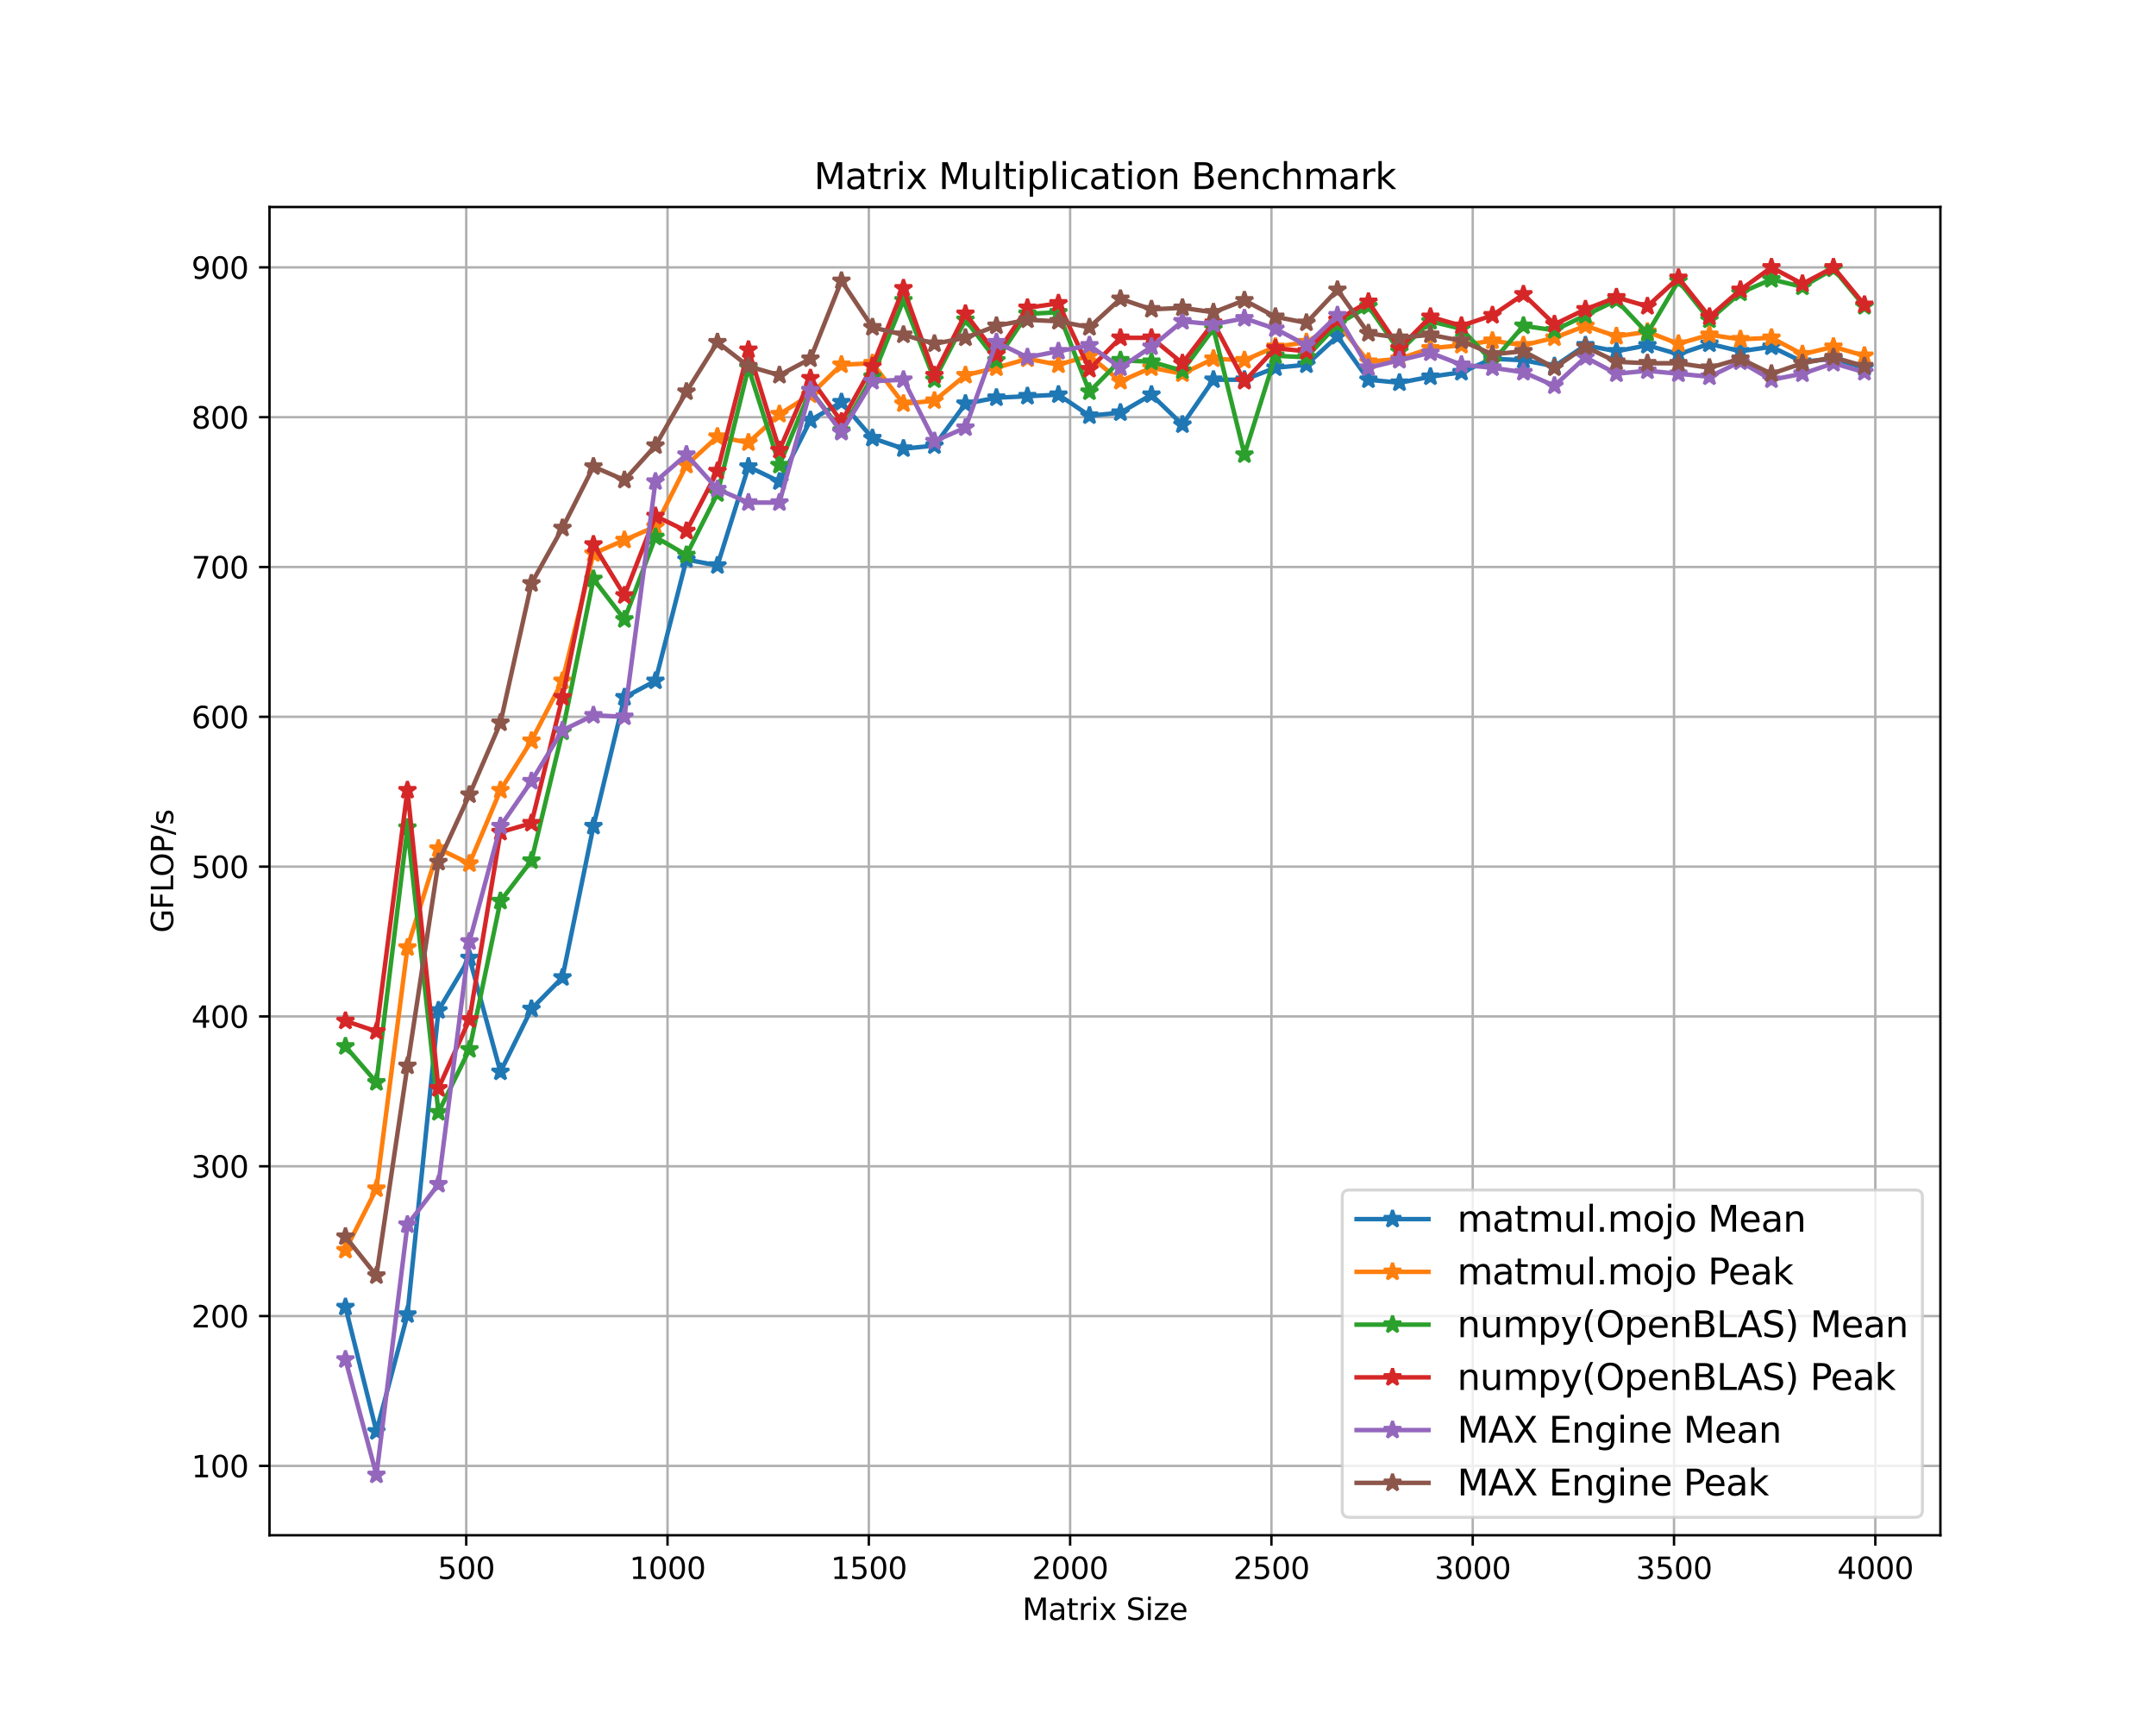<?xml version="1.0" encoding="utf-8" standalone="no"?>
<!DOCTYPE svg PUBLIC "-//W3C//DTD SVG 1.1//EN"
  "http://www.w3.org/Graphics/SVG/1.1/DTD/svg11.dtd">
<svg xmlns:xlink="http://www.w3.org/1999/xlink" width="720pt" height="576pt" viewBox="0 0 720 576" xmlns="http://www.w3.org/2000/svg" version="1.1">
 <defs>
  <style type="text/css">*{stroke-linejoin: round; stroke-linecap: butt}</style>
 </defs>
 <g id="figure_1">
  <g id="patch_1">
   <path d="M 0 576 
L 720 576 
L 720 0 
L 0 0 
z
" style="fill: #ffffff"/>
  </g>
  <g id="axes_1">
   <g id="patch_2">
    <path d="M 90 512.64 
L 648 512.64 
L 648 69.12 
L 90 69.12 
z
" style="fill: #ffffff"/>
   </g>
   <g id="matplotlib.axis_1">
    <g id="xtick_1">
     <g id="line2d_1">
      <path d="M 155.698 512.64 
L 155.698 69.12 
" clip-path="url(#p9b621ff9eb)" style="fill: none; stroke: #b0b0b0; stroke-width: 0.8; stroke-linecap: square"/>
     </g>
     <g id="line2d_2">
      <defs>
       <path id="m270994ce97" d="M 0 0 
L 0 3.5 
" style="stroke: #000000; stroke-width: 0.8"/>
      </defs>
      <g>
       <use xlink:href="#m270994ce97" x="155.698" y="512.64" style="stroke: #000000; stroke-width: 0.8"/>
      </g>
     </g>
     <g id="text_1">
      <!-- 500 -->
      <g transform="translate(146.154 527.238) scale(0.1 -0.1)">
       <defs>
        <path id="DejaVuSans-35" d="M 691 4666 
L 3169 4666 
L 3169 4134 
L 1269 4134 
L 1269 2991 
Q 1406 3038 1543 3061 
Q 1681 3084 1819 3084 
Q 2600 3084 3056 2656 
Q 3513 2228 3513 1497 
Q 3513 744 3044 326 
Q 2575 -91 1722 -91 
Q 1428 -91 1123 -41 
Q 819 9 494 109 
L 494 744 
Q 775 591 1075 516 
Q 1375 441 1709 441 
Q 2250 441 2565 725 
Q 2881 1009 2881 1497 
Q 2881 1984 2565 2268 
Q 2250 2553 1709 2553 
Q 1456 2553 1204 2497 
Q 953 2441 691 2322 
L 691 4666 
z
" transform="scale(0.016)"/>
        <path id="DejaVuSans-30" d="M 2034 4250 
Q 1547 4250 1301 3770 
Q 1056 3291 1056 2328 
Q 1056 1369 1301 889 
Q 1547 409 2034 409 
Q 2525 409 2770 889 
Q 3016 1369 3016 2328 
Q 3016 3291 2770 3770 
Q 2525 4250 2034 4250 
z
M 2034 4750 
Q 2819 4750 3233 4129 
Q 3647 3509 3647 2328 
Q 3647 1150 3233 529 
Q 2819 -91 2034 -91 
Q 1250 -91 836 529 
Q 422 1150 422 2328 
Q 422 3509 836 4129 
Q 1250 4750 2034 4750 
z
" transform="scale(0.016)"/>
       </defs>
       <use xlink:href="#DejaVuSans-35"/>
       <use xlink:href="#DejaVuSans-30" x="63.623"/>
       <use xlink:href="#DejaVuSans-30" x="127.246"/>
      </g>
     </g>
    </g>
    <g id="xtick_2">
     <g id="line2d_3">
      <path d="M 222.922 512.64 
L 222.922 69.12 
" clip-path="url(#p9b621ff9eb)" style="fill: none; stroke: #b0b0b0; stroke-width: 0.8; stroke-linecap: square"/>
     </g>
     <g id="line2d_4">
      <g>
       <use xlink:href="#m270994ce97" x="222.922" y="512.64" style="stroke: #000000; stroke-width: 0.8"/>
      </g>
     </g>
     <g id="text_2">
      <!-- 1000 -->
      <g transform="translate(210.197 527.238) scale(0.1 -0.1)">
       <defs>
        <path id="DejaVuSans-31" d="M 794 531 
L 1825 531 
L 1825 4091 
L 703 3866 
L 703 4441 
L 1819 4666 
L 2450 4666 
L 2450 531 
L 3481 531 
L 3481 0 
L 794 0 
L 794 531 
z
" transform="scale(0.016)"/>
       </defs>
       <use xlink:href="#DejaVuSans-31"/>
       <use xlink:href="#DejaVuSans-30" x="63.623"/>
       <use xlink:href="#DejaVuSans-30" x="127.246"/>
       <use xlink:href="#DejaVuSans-30" x="190.869"/>
      </g>
     </g>
    </g>
    <g id="xtick_3">
     <g id="line2d_5">
      <path d="M 290.146 512.64 
L 290.146 69.12 
" clip-path="url(#p9b621ff9eb)" style="fill: none; stroke: #b0b0b0; stroke-width: 0.8; stroke-linecap: square"/>
     </g>
     <g id="line2d_6">
      <g>
       <use xlink:href="#m270994ce97" x="290.146" y="512.64" style="stroke: #000000; stroke-width: 0.8"/>
      </g>
     </g>
     <g id="text_3">
      <!-- 1500 -->
      <g transform="translate(277.421 527.238) scale(0.1 -0.1)">
       <use xlink:href="#DejaVuSans-31"/>
       <use xlink:href="#DejaVuSans-35" x="63.623"/>
       <use xlink:href="#DejaVuSans-30" x="127.246"/>
       <use xlink:href="#DejaVuSans-30" x="190.869"/>
      </g>
     </g>
    </g>
    <g id="xtick_4">
     <g id="line2d_7">
      <path d="M 357.37 512.64 
L 357.37 69.12 
" clip-path="url(#p9b621ff9eb)" style="fill: none; stroke: #b0b0b0; stroke-width: 0.8; stroke-linecap: square"/>
     </g>
     <g id="line2d_8">
      <g>
       <use xlink:href="#m270994ce97" x="357.37" y="512.64" style="stroke: #000000; stroke-width: 0.8"/>
      </g>
     </g>
     <g id="text_4">
      <!-- 2000 -->
      <g transform="translate(344.645 527.238) scale(0.1 -0.1)">
       <defs>
        <path id="DejaVuSans-32" d="M 1228 531 
L 3431 531 
L 3431 0 
L 469 0 
L 469 531 
Q 828 903 1448 1529 
Q 2069 2156 2228 2338 
Q 2531 2678 2651 2914 
Q 2772 3150 2772 3378 
Q 2772 3750 2511 3984 
Q 2250 4219 1831 4219 
Q 1534 4219 1204 4116 
Q 875 4013 500 3803 
L 500 4441 
Q 881 4594 1212 4672 
Q 1544 4750 1819 4750 
Q 2544 4750 2975 4387 
Q 3406 4025 3406 3419 
Q 3406 3131 3298 2873 
Q 3191 2616 2906 2266 
Q 2828 2175 2409 1742 
Q 1991 1309 1228 531 
z
" transform="scale(0.016)"/>
       </defs>
       <use xlink:href="#DejaVuSans-32"/>
       <use xlink:href="#DejaVuSans-30" x="63.623"/>
       <use xlink:href="#DejaVuSans-30" x="127.246"/>
       <use xlink:href="#DejaVuSans-30" x="190.869"/>
      </g>
     </g>
    </g>
    <g id="xtick_5">
     <g id="line2d_9">
      <path d="M 424.594 512.64 
L 424.594 69.12 
" clip-path="url(#p9b621ff9eb)" style="fill: none; stroke: #b0b0b0; stroke-width: 0.8; stroke-linecap: square"/>
     </g>
     <g id="line2d_10">
      <g>
       <use xlink:href="#m270994ce97" x="424.594" y="512.64" style="stroke: #000000; stroke-width: 0.8"/>
      </g>
     </g>
     <g id="text_5">
      <!-- 2500 -->
      <g transform="translate(411.869 527.238) scale(0.1 -0.1)">
       <use xlink:href="#DejaVuSans-32"/>
       <use xlink:href="#DejaVuSans-35" x="63.623"/>
       <use xlink:href="#DejaVuSans-30" x="127.246"/>
       <use xlink:href="#DejaVuSans-30" x="190.869"/>
      </g>
     </g>
    </g>
    <g id="xtick_6">
     <g id="line2d_11">
      <path d="M 491.818 512.64 
L 491.818 69.12 
" clip-path="url(#p9b621ff9eb)" style="fill: none; stroke: #b0b0b0; stroke-width: 0.8; stroke-linecap: square"/>
     </g>
     <g id="line2d_12">
      <g>
       <use xlink:href="#m270994ce97" x="491.818" y="512.64" style="stroke: #000000; stroke-width: 0.8"/>
      </g>
     </g>
     <g id="text_6">
      <!-- 3000 -->
      <g transform="translate(479.093 527.238) scale(0.1 -0.1)">
       <defs>
        <path id="DejaVuSans-33" d="M 2597 2516 
Q 3050 2419 3304 2112 
Q 3559 1806 3559 1356 
Q 3559 666 3084 287 
Q 2609 -91 1734 -91 
Q 1441 -91 1130 -33 
Q 819 25 488 141 
L 488 750 
Q 750 597 1062 519 
Q 1375 441 1716 441 
Q 2309 441 2620 675 
Q 2931 909 2931 1356 
Q 2931 1769 2642 2001 
Q 2353 2234 1838 2234 
L 1294 2234 
L 1294 2753 
L 1863 2753 
Q 2328 2753 2575 2939 
Q 2822 3125 2822 3475 
Q 2822 3834 2567 4026 
Q 2313 4219 1838 4219 
Q 1578 4219 1281 4162 
Q 984 4106 628 3988 
L 628 4550 
Q 988 4650 1302 4700 
Q 1616 4750 1894 4750 
Q 2613 4750 3031 4423 
Q 3450 4097 3450 3541 
Q 3450 3153 3228 2886 
Q 3006 2619 2597 2516 
z
" transform="scale(0.016)"/>
       </defs>
       <use xlink:href="#DejaVuSans-33"/>
       <use xlink:href="#DejaVuSans-30" x="63.623"/>
       <use xlink:href="#DejaVuSans-30" x="127.246"/>
       <use xlink:href="#DejaVuSans-30" x="190.869"/>
      </g>
     </g>
    </g>
    <g id="xtick_7">
     <g id="line2d_13">
      <path d="M 559.042 512.64 
L 559.042 69.12 
" clip-path="url(#p9b621ff9eb)" style="fill: none; stroke: #b0b0b0; stroke-width: 0.8; stroke-linecap: square"/>
     </g>
     <g id="line2d_14">
      <g>
       <use xlink:href="#m270994ce97" x="559.042" y="512.64" style="stroke: #000000; stroke-width: 0.8"/>
      </g>
     </g>
     <g id="text_7">
      <!-- 3500 -->
      <g transform="translate(546.317 527.238) scale(0.1 -0.1)">
       <use xlink:href="#DejaVuSans-33"/>
       <use xlink:href="#DejaVuSans-35" x="63.623"/>
       <use xlink:href="#DejaVuSans-30" x="127.246"/>
       <use xlink:href="#DejaVuSans-30" x="190.869"/>
      </g>
     </g>
    </g>
    <g id="xtick_8">
     <g id="line2d_15">
      <path d="M 626.266 512.64 
L 626.266 69.12 
" clip-path="url(#p9b621ff9eb)" style="fill: none; stroke: #b0b0b0; stroke-width: 0.8; stroke-linecap: square"/>
     </g>
     <g id="line2d_16">
      <g>
       <use xlink:href="#m270994ce97" x="626.266" y="512.64" style="stroke: #000000; stroke-width: 0.8"/>
      </g>
     </g>
     <g id="text_8">
      <!-- 4000 -->
      <g transform="translate(613.541 527.238) scale(0.1 -0.1)">
       <defs>
        <path id="DejaVuSans-34" d="M 2419 4116 
L 825 1625 
L 2419 1625 
L 2419 4116 
z
M 2253 4666 
L 3047 4666 
L 3047 1625 
L 3713 1625 
L 3713 1100 
L 3047 1100 
L 3047 0 
L 2419 0 
L 2419 1100 
L 313 1100 
L 313 1709 
L 2253 4666 
z
" transform="scale(0.016)"/>
       </defs>
       <use xlink:href="#DejaVuSans-34"/>
       <use xlink:href="#DejaVuSans-30" x="63.623"/>
       <use xlink:href="#DejaVuSans-30" x="127.246"/>
       <use xlink:href="#DejaVuSans-30" x="190.869"/>
      </g>
     </g>
    </g>
    <g id="text_9">
     <!-- Matrix Size -->
     <g transform="translate(341.405 540.917) scale(0.1 -0.1)">
      <defs>
       <path id="DejaVuSans-4d" d="M 628 4666 
L 1569 4666 
L 2759 1491 
L 3956 4666 
L 4897 4666 
L 4897 0 
L 4281 0 
L 4281 4097 
L 3078 897 
L 2444 897 
L 1241 4097 
L 1241 0 
L 628 0 
L 628 4666 
z
" transform="scale(0.016)"/>
       <path id="DejaVuSans-61" d="M 2194 1759 
Q 1497 1759 1228 1600 
Q 959 1441 959 1056 
Q 959 750 1161 570 
Q 1363 391 1709 391 
Q 2188 391 2477 730 
Q 2766 1069 2766 1631 
L 2766 1759 
L 2194 1759 
z
M 3341 1997 
L 3341 0 
L 2766 0 
L 2766 531 
Q 2569 213 2275 61 
Q 1981 -91 1556 -91 
Q 1019 -91 701 211 
Q 384 513 384 1019 
Q 384 1609 779 1909 
Q 1175 2209 1959 2209 
L 2766 2209 
L 2766 2266 
Q 2766 2663 2505 2880 
Q 2244 3097 1772 3097 
Q 1472 3097 1187 3025 
Q 903 2953 641 2809 
L 641 3341 
Q 956 3463 1253 3523 
Q 1550 3584 1831 3584 
Q 2591 3584 2966 3190 
Q 3341 2797 3341 1997 
z
" transform="scale(0.016)"/>
       <path id="DejaVuSans-74" d="M 1172 4494 
L 1172 3500 
L 2356 3500 
L 2356 3053 
L 1172 3053 
L 1172 1153 
Q 1172 725 1289 603 
Q 1406 481 1766 481 
L 2356 481 
L 2356 0 
L 1766 0 
Q 1100 0 847 248 
Q 594 497 594 1153 
L 594 3053 
L 172 3053 
L 172 3500 
L 594 3500 
L 594 4494 
L 1172 4494 
z
" transform="scale(0.016)"/>
       <path id="DejaVuSans-72" d="M 2631 2963 
Q 2534 3019 2420 3045 
Q 2306 3072 2169 3072 
Q 1681 3072 1420 2755 
Q 1159 2438 1159 1844 
L 1159 0 
L 581 0 
L 581 3500 
L 1159 3500 
L 1159 2956 
Q 1341 3275 1631 3429 
Q 1922 3584 2338 3584 
Q 2397 3584 2469 3576 
Q 2541 3569 2628 3553 
L 2631 2963 
z
" transform="scale(0.016)"/>
       <path id="DejaVuSans-69" d="M 603 3500 
L 1178 3500 
L 1178 0 
L 603 0 
L 603 3500 
z
M 603 4863 
L 1178 4863 
L 1178 4134 
L 603 4134 
L 603 4863 
z
" transform="scale(0.016)"/>
       <path id="DejaVuSans-78" d="M 3513 3500 
L 2247 1797 
L 3578 0 
L 2900 0 
L 1881 1375 
L 863 0 
L 184 0 
L 1544 1831 
L 300 3500 
L 978 3500 
L 1906 2253 
L 2834 3500 
L 3513 3500 
z
" transform="scale(0.016)"/>
       <path id="DejaVuSans-20" transform="scale(0.016)"/>
       <path id="DejaVuSans-53" d="M 3425 4513 
L 3425 3897 
Q 3066 4069 2747 4153 
Q 2428 4238 2131 4238 
Q 1616 4238 1336 4038 
Q 1056 3838 1056 3469 
Q 1056 3159 1242 3001 
Q 1428 2844 1947 2747 
L 2328 2669 
Q 3034 2534 3370 2195 
Q 3706 1856 3706 1288 
Q 3706 609 3251 259 
Q 2797 -91 1919 -91 
Q 1588 -91 1214 -16 
Q 841 59 441 206 
L 441 856 
Q 825 641 1194 531 
Q 1563 422 1919 422 
Q 2459 422 2753 634 
Q 3047 847 3047 1241 
Q 3047 1584 2836 1778 
Q 2625 1972 2144 2069 
L 1759 2144 
Q 1053 2284 737 2584 
Q 422 2884 422 3419 
Q 422 4038 858 4394 
Q 1294 4750 2059 4750 
Q 2388 4750 2728 4690 
Q 3069 4631 3425 4513 
z
" transform="scale(0.016)"/>
       <path id="DejaVuSans-7a" d="M 353 3500 
L 3084 3500 
L 3084 2975 
L 922 459 
L 3084 459 
L 3084 0 
L 275 0 
L 275 525 
L 2438 3041 
L 353 3041 
L 353 3500 
z
" transform="scale(0.016)"/>
       <path id="DejaVuSans-65" d="M 3597 1894 
L 3597 1613 
L 953 1613 
Q 991 1019 1311 708 
Q 1631 397 2203 397 
Q 2534 397 2845 478 
Q 3156 559 3463 722 
L 3463 178 
Q 3153 47 2828 -22 
Q 2503 -91 2169 -91 
Q 1331 -91 842 396 
Q 353 884 353 1716 
Q 353 2575 817 3079 
Q 1281 3584 2069 3584 
Q 2775 3584 3186 3129 
Q 3597 2675 3597 1894 
z
M 3022 2063 
Q 3016 2534 2758 2815 
Q 2500 3097 2075 3097 
Q 1594 3097 1305 2825 
Q 1016 2553 972 2059 
L 3022 2063 
z
" transform="scale(0.016)"/>
      </defs>
      <use xlink:href="#DejaVuSans-4d"/>
      <use xlink:href="#DejaVuSans-61" x="86.279"/>
      <use xlink:href="#DejaVuSans-74" x="147.559"/>
      <use xlink:href="#DejaVuSans-72" x="186.768"/>
      <use xlink:href="#DejaVuSans-69" x="227.881"/>
      <use xlink:href="#DejaVuSans-78" x="255.664"/>
      <use xlink:href="#DejaVuSans-20" x="314.844"/>
      <use xlink:href="#DejaVuSans-53" x="346.631"/>
      <use xlink:href="#DejaVuSans-69" x="410.107"/>
      <use xlink:href="#DejaVuSans-7a" x="437.891"/>
      <use xlink:href="#DejaVuSans-65" x="490.381"/>
     </g>
    </g>
   </g>
   <g id="matplotlib.axis_2">
    <g id="ytick_1">
     <g id="line2d_17">
      <path d="M 90 489.479 
L 648 489.479 
" clip-path="url(#p9b621ff9eb)" style="fill: none; stroke: #b0b0b0; stroke-width: 0.8; stroke-linecap: square"/>
     </g>
     <g id="line2d_18">
      <defs>
       <path id="madc718e710" d="M 0 0 
L -3.5 0 
" style="stroke: #000000; stroke-width: 0.8"/>
      </defs>
      <g>
       <use xlink:href="#madc718e710" x="90" y="489.479" style="stroke: #000000; stroke-width: 0.8"/>
      </g>
     </g>
     <g id="text_10">
      <!-- 100 -->
      <g transform="translate(63.913 493.278) scale(0.1 -0.1)">
       <use xlink:href="#DejaVuSans-31"/>
       <use xlink:href="#DejaVuSans-30" x="63.623"/>
       <use xlink:href="#DejaVuSans-30" x="127.246"/>
      </g>
     </g>
    </g>
    <g id="ytick_2">
     <g id="line2d_19">
      <path d="M 90 439.454 
L 648 439.454 
" clip-path="url(#p9b621ff9eb)" style="fill: none; stroke: #b0b0b0; stroke-width: 0.8; stroke-linecap: square"/>
     </g>
     <g id="line2d_20">
      <g>
       <use xlink:href="#madc718e710" x="90" y="439.454" style="stroke: #000000; stroke-width: 0.8"/>
      </g>
     </g>
     <g id="text_11">
      <!-- 200 -->
      <g transform="translate(63.913 443.253) scale(0.1 -0.1)">
       <use xlink:href="#DejaVuSans-32"/>
       <use xlink:href="#DejaVuSans-30" x="63.623"/>
       <use xlink:href="#DejaVuSans-30" x="127.246"/>
      </g>
     </g>
    </g>
    <g id="ytick_3">
     <g id="line2d_21">
      <path d="M 90 389.429 
L 648 389.429 
" clip-path="url(#p9b621ff9eb)" style="fill: none; stroke: #b0b0b0; stroke-width: 0.8; stroke-linecap: square"/>
     </g>
     <g id="line2d_22">
      <g>
       <use xlink:href="#madc718e710" x="90" y="389.429" style="stroke: #000000; stroke-width: 0.8"/>
      </g>
     </g>
     <g id="text_12">
      <!-- 300 -->
      <g transform="translate(63.913 393.228) scale(0.1 -0.1)">
       <use xlink:href="#DejaVuSans-33"/>
       <use xlink:href="#DejaVuSans-30" x="63.623"/>
       <use xlink:href="#DejaVuSans-30" x="127.246"/>
      </g>
     </g>
    </g>
    <g id="ytick_4">
     <g id="line2d_23">
      <path d="M 90 339.404 
L 648 339.404 
" clip-path="url(#p9b621ff9eb)" style="fill: none; stroke: #b0b0b0; stroke-width: 0.8; stroke-linecap: square"/>
     </g>
     <g id="line2d_24">
      <g>
       <use xlink:href="#madc718e710" x="90" y="339.404" style="stroke: #000000; stroke-width: 0.8"/>
      </g>
     </g>
     <g id="text_13">
      <!-- 400 -->
      <g transform="translate(63.913 343.203) scale(0.1 -0.1)">
       <use xlink:href="#DejaVuSans-34"/>
       <use xlink:href="#DejaVuSans-30" x="63.623"/>
       <use xlink:href="#DejaVuSans-30" x="127.246"/>
      </g>
     </g>
    </g>
    <g id="ytick_5">
     <g id="line2d_25">
      <path d="M 90 289.379 
L 648 289.379 
" clip-path="url(#p9b621ff9eb)" style="fill: none; stroke: #b0b0b0; stroke-width: 0.8; stroke-linecap: square"/>
     </g>
     <g id="line2d_26">
      <g>
       <use xlink:href="#madc718e710" x="90" y="289.379" style="stroke: #000000; stroke-width: 0.8"/>
      </g>
     </g>
     <g id="text_14">
      <!-- 500 -->
      <g transform="translate(63.913 293.178) scale(0.1 -0.1)">
       <use xlink:href="#DejaVuSans-35"/>
       <use xlink:href="#DejaVuSans-30" x="63.623"/>
       <use xlink:href="#DejaVuSans-30" x="127.246"/>
      </g>
     </g>
    </g>
    <g id="ytick_6">
     <g id="line2d_27">
      <path d="M 90 239.354 
L 648 239.354 
" clip-path="url(#p9b621ff9eb)" style="fill: none; stroke: #b0b0b0; stroke-width: 0.8; stroke-linecap: square"/>
     </g>
     <g id="line2d_28">
      <g>
       <use xlink:href="#madc718e710" x="90" y="239.354" style="stroke: #000000; stroke-width: 0.8"/>
      </g>
     </g>
     <g id="text_15">
      <!-- 600 -->
      <g transform="translate(63.913 243.154) scale(0.1 -0.1)">
       <defs>
        <path id="DejaVuSans-36" d="M 2113 2584 
Q 1688 2584 1439 2293 
Q 1191 2003 1191 1497 
Q 1191 994 1439 701 
Q 1688 409 2113 409 
Q 2538 409 2786 701 
Q 3034 994 3034 1497 
Q 3034 2003 2786 2293 
Q 2538 2584 2113 2584 
z
M 3366 4563 
L 3366 3988 
Q 3128 4100 2886 4159 
Q 2644 4219 2406 4219 
Q 1781 4219 1451 3797 
Q 1122 3375 1075 2522 
Q 1259 2794 1537 2939 
Q 1816 3084 2150 3084 
Q 2853 3084 3261 2657 
Q 3669 2231 3669 1497 
Q 3669 778 3244 343 
Q 2819 -91 2113 -91 
Q 1303 -91 875 529 
Q 447 1150 447 2328 
Q 447 3434 972 4092 
Q 1497 4750 2381 4750 
Q 2619 4750 2861 4703 
Q 3103 4656 3366 4563 
z
" transform="scale(0.016)"/>
       </defs>
       <use xlink:href="#DejaVuSans-36"/>
       <use xlink:href="#DejaVuSans-30" x="63.623"/>
       <use xlink:href="#DejaVuSans-30" x="127.246"/>
      </g>
     </g>
    </g>
    <g id="ytick_7">
     <g id="line2d_29">
      <path d="M 90 189.33 
L 648 189.33 
" clip-path="url(#p9b621ff9eb)" style="fill: none; stroke: #b0b0b0; stroke-width: 0.8; stroke-linecap: square"/>
     </g>
     <g id="line2d_30">
      <g>
       <use xlink:href="#madc718e710" x="90" y="189.33" style="stroke: #000000; stroke-width: 0.8"/>
      </g>
     </g>
     <g id="text_16">
      <!-- 700 -->
      <g transform="translate(63.913 193.129) scale(0.1 -0.1)">
       <defs>
        <path id="DejaVuSans-37" d="M 525 4666 
L 3525 4666 
L 3525 4397 
L 1831 0 
L 1172 0 
L 2766 4134 
L 525 4134 
L 525 4666 
z
" transform="scale(0.016)"/>
       </defs>
       <use xlink:href="#DejaVuSans-37"/>
       <use xlink:href="#DejaVuSans-30" x="63.623"/>
       <use xlink:href="#DejaVuSans-30" x="127.246"/>
      </g>
     </g>
    </g>
    <g id="ytick_8">
     <g id="line2d_31">
      <path d="M 90 139.305 
L 648 139.305 
" clip-path="url(#p9b621ff9eb)" style="fill: none; stroke: #b0b0b0; stroke-width: 0.8; stroke-linecap: square"/>
     </g>
     <g id="line2d_32">
      <g>
       <use xlink:href="#madc718e710" x="90" y="139.305" style="stroke: #000000; stroke-width: 0.8"/>
      </g>
     </g>
     <g id="text_17">
      <!-- 800 -->
      <g transform="translate(63.913 143.104) scale(0.1 -0.1)">
       <defs>
        <path id="DejaVuSans-38" d="M 2034 2216 
Q 1584 2216 1326 1975 
Q 1069 1734 1069 1313 
Q 1069 891 1326 650 
Q 1584 409 2034 409 
Q 2484 409 2743 651 
Q 3003 894 3003 1313 
Q 3003 1734 2745 1975 
Q 2488 2216 2034 2216 
z
M 1403 2484 
Q 997 2584 770 2862 
Q 544 3141 544 3541 
Q 544 4100 942 4425 
Q 1341 4750 2034 4750 
Q 2731 4750 3128 4425 
Q 3525 4100 3525 3541 
Q 3525 3141 3298 2862 
Q 3072 2584 2669 2484 
Q 3125 2378 3379 2068 
Q 3634 1759 3634 1313 
Q 3634 634 3220 271 
Q 2806 -91 2034 -91 
Q 1263 -91 848 271 
Q 434 634 434 1313 
Q 434 1759 690 2068 
Q 947 2378 1403 2484 
z
M 1172 3481 
Q 1172 3119 1398 2916 
Q 1625 2713 2034 2713 
Q 2441 2713 2670 2916 
Q 2900 3119 2900 3481 
Q 2900 3844 2670 4047 
Q 2441 4250 2034 4250 
Q 1625 4250 1398 4047 
Q 1172 3844 1172 3481 
z
" transform="scale(0.016)"/>
       </defs>
       <use xlink:href="#DejaVuSans-38"/>
       <use xlink:href="#DejaVuSans-30" x="63.623"/>
       <use xlink:href="#DejaVuSans-30" x="127.246"/>
      </g>
     </g>
    </g>
    <g id="ytick_9">
     <g id="line2d_33">
      <path d="M 90 89.28 
L 648 89.28 
" clip-path="url(#p9b621ff9eb)" style="fill: none; stroke: #b0b0b0; stroke-width: 0.8; stroke-linecap: square"/>
     </g>
     <g id="line2d_34">
      <g>
       <use xlink:href="#madc718e710" x="90" y="89.28" style="stroke: #000000; stroke-width: 0.8"/>
      </g>
     </g>
     <g id="text_18">
      <!-- 900 -->
      <g transform="translate(63.913 93.079) scale(0.1 -0.1)">
       <defs>
        <path id="DejaVuSans-39" d="M 703 97 
L 703 672 
Q 941 559 1184 500 
Q 1428 441 1663 441 
Q 2288 441 2617 861 
Q 2947 1281 2994 2138 
Q 2813 1869 2534 1725 
Q 2256 1581 1919 1581 
Q 1219 1581 811 2004 
Q 403 2428 403 3163 
Q 403 3881 828 4315 
Q 1253 4750 1959 4750 
Q 2769 4750 3195 4129 
Q 3622 3509 3622 2328 
Q 3622 1225 3098 567 
Q 2575 -91 1691 -91 
Q 1453 -91 1209 -44 
Q 966 3 703 97 
z
M 1959 2075 
Q 2384 2075 2632 2365 
Q 2881 2656 2881 3163 
Q 2881 3666 2632 3958 
Q 2384 4250 1959 4250 
Q 1534 4250 1286 3958 
Q 1038 3666 1038 3163 
Q 1038 2656 1286 2365 
Q 1534 2075 1959 2075 
z
" transform="scale(0.016)"/>
       </defs>
       <use xlink:href="#DejaVuSans-39"/>
       <use xlink:href="#DejaVuSans-30" x="63.623"/>
       <use xlink:href="#DejaVuSans-30" x="127.246"/>
      </g>
     </g>
    </g>
    <g id="text_19">
     <!-- GFLOP/s -->
     <g transform="translate(57.833 311.475) rotate(-90) scale(0.1 -0.1)">
      <defs>
       <path id="DejaVuSans-47" d="M 3809 666 
L 3809 1919 
L 2778 1919 
L 2778 2438 
L 4434 2438 
L 4434 434 
Q 4069 175 3628 42 
Q 3188 -91 2688 -91 
Q 1594 -91 976 548 
Q 359 1188 359 2328 
Q 359 3472 976 4111 
Q 1594 4750 2688 4750 
Q 3144 4750 3555 4637 
Q 3966 4525 4313 4306 
L 4313 3634 
Q 3963 3931 3569 4081 
Q 3175 4231 2741 4231 
Q 1884 4231 1454 3753 
Q 1025 3275 1025 2328 
Q 1025 1384 1454 906 
Q 1884 428 2741 428 
Q 3075 428 3337 486 
Q 3600 544 3809 666 
z
" transform="scale(0.016)"/>
       <path id="DejaVuSans-46" d="M 628 4666 
L 3309 4666 
L 3309 4134 
L 1259 4134 
L 1259 2759 
L 3109 2759 
L 3109 2228 
L 1259 2228 
L 1259 0 
L 628 0 
L 628 4666 
z
" transform="scale(0.016)"/>
       <path id="DejaVuSans-4c" d="M 628 4666 
L 1259 4666 
L 1259 531 
L 3531 531 
L 3531 0 
L 628 0 
L 628 4666 
z
" transform="scale(0.016)"/>
       <path id="DejaVuSans-4f" d="M 2522 4238 
Q 1834 4238 1429 3725 
Q 1025 3213 1025 2328 
Q 1025 1447 1429 934 
Q 1834 422 2522 422 
Q 3209 422 3611 934 
Q 4013 1447 4013 2328 
Q 4013 3213 3611 3725 
Q 3209 4238 2522 4238 
z
M 2522 4750 
Q 3503 4750 4090 4092 
Q 4678 3434 4678 2328 
Q 4678 1225 4090 567 
Q 3503 -91 2522 -91 
Q 1538 -91 948 565 
Q 359 1222 359 2328 
Q 359 3434 948 4092 
Q 1538 4750 2522 4750 
z
" transform="scale(0.016)"/>
       <path id="DejaVuSans-50" d="M 1259 4147 
L 1259 2394 
L 2053 2394 
Q 2494 2394 2734 2622 
Q 2975 2850 2975 3272 
Q 2975 3691 2734 3919 
Q 2494 4147 2053 4147 
L 1259 4147 
z
M 628 4666 
L 2053 4666 
Q 2838 4666 3239 4311 
Q 3641 3956 3641 3272 
Q 3641 2581 3239 2228 
Q 2838 1875 2053 1875 
L 1259 1875 
L 1259 0 
L 628 0 
L 628 4666 
z
" transform="scale(0.016)"/>
       <path id="DejaVuSans-2f" d="M 1625 4666 
L 2156 4666 
L 531 -594 
L 0 -594 
L 1625 4666 
z
" transform="scale(0.016)"/>
       <path id="DejaVuSans-73" d="M 2834 3397 
L 2834 2853 
Q 2591 2978 2328 3040 
Q 2066 3103 1784 3103 
Q 1356 3103 1142 2972 
Q 928 2841 928 2578 
Q 928 2378 1081 2264 
Q 1234 2150 1697 2047 
L 1894 2003 
Q 2506 1872 2764 1633 
Q 3022 1394 3022 966 
Q 3022 478 2636 193 
Q 2250 -91 1575 -91 
Q 1294 -91 989 -36 
Q 684 19 347 128 
L 347 722 
Q 666 556 975 473 
Q 1284 391 1588 391 
Q 1994 391 2212 530 
Q 2431 669 2431 922 
Q 2431 1156 2273 1281 
Q 2116 1406 1581 1522 
L 1381 1569 
Q 847 1681 609 1914 
Q 372 2147 372 2553 
Q 372 3047 722 3315 
Q 1072 3584 1716 3584 
Q 2034 3584 2315 3537 
Q 2597 3491 2834 3397 
z
" transform="scale(0.016)"/>
      </defs>
      <use xlink:href="#DejaVuSans-47"/>
      <use xlink:href="#DejaVuSans-46" x="77.49"/>
      <use xlink:href="#DejaVuSans-4c" x="135.01"/>
      <use xlink:href="#DejaVuSans-4f" x="187.098"/>
      <use xlink:href="#DejaVuSans-50" x="265.809"/>
      <use xlink:href="#DejaVuSans-2f" x="326.111"/>
      <use xlink:href="#DejaVuSans-73" x="359.803"/>
     </g>
    </g>
   </g>
   <g id="line2d_35">
    <path d="M 115.364 436.452 
L 125.716 477.973 
L 136.069 438.953 
L 146.421 337.403 
L 156.774 319.894 
L 167.126 357.913 
L 177.479 336.903 
L 187.831 326.398 
L 198.184 275.873 
L 208.536 232.851 
L 218.889 227.348 
L 229.241 186.828 
L 239.594 188.829 
L 249.946 155.813 
L 260.299 160.815 
L 270.651 140.305 
L 281.004 134.302 
L 291.356 146.308 
L 301.709 149.81 
L 312.061 148.81 
L 322.414 134.803 
L 332.766 132.802 
L 343.119 132.301 
L 353.471 131.801 
L 363.824 138.805 
L 374.176 137.804 
L 384.529 131.801 
L 394.881 141.806 
L 405.234 126.799 
L 415.586 126.799 
L 425.939 122.797 
L 436.291 121.796 
L 446.644 112.291 
L 456.996 126.799 
L 467.349 127.799 
L 477.701 125.798 
L 488.054 124.297 
L 498.406 119.795 
L 508.759 120.295 
L 519.111 122.296 
L 529.464 115.293 
L 539.816 117.294 
L 550.169 115.293 
L 560.521 118.294 
L 570.874 114.793 
L 581.226 117.294 
L 591.579 115.793 
L 601.931 120.796 
L 612.284 119.795 
L 622.636 122.797 
" clip-path="url(#p9b621ff9eb)" style="fill: none; stroke: #1f77b4; stroke-width: 1.5; stroke-linecap: square"/>
    <defs>
     <path id="ma5e3d8aae3" d="M 0 -3 
L -0.674 -0.927 
L -2.853 -0.927 
L -1.09 0.354 
L -1.763 2.427 
L -0 1.146 
L 1.763 2.427 
L 1.09 0.354 
L 2.853 -0.927 
L 0.674 -0.927 
z
" style="stroke: #1f77b4; stroke-linejoin: bevel"/>
    </defs>
    <g clip-path="url(#p9b621ff9eb)">
     <use xlink:href="#ma5e3d8aae3" x="115.364" y="436.452" style="fill: #1f77b4; stroke: #1f77b4; stroke-linejoin: bevel"/>
     <use xlink:href="#ma5e3d8aae3" x="125.716" y="477.973" style="fill: #1f77b4; stroke: #1f77b4; stroke-linejoin: bevel"/>
     <use xlink:href="#ma5e3d8aae3" x="136.069" y="438.953" style="fill: #1f77b4; stroke: #1f77b4; stroke-linejoin: bevel"/>
     <use xlink:href="#ma5e3d8aae3" x="146.421" y="337.403" style="fill: #1f77b4; stroke: #1f77b4; stroke-linejoin: bevel"/>
     <use xlink:href="#ma5e3d8aae3" x="156.774" y="319.894" style="fill: #1f77b4; stroke: #1f77b4; stroke-linejoin: bevel"/>
     <use xlink:href="#ma5e3d8aae3" x="167.126" y="357.913" style="fill: #1f77b4; stroke: #1f77b4; stroke-linejoin: bevel"/>
     <use xlink:href="#ma5e3d8aae3" x="177.479" y="336.903" style="fill: #1f77b4; stroke: #1f77b4; stroke-linejoin: bevel"/>
     <use xlink:href="#ma5e3d8aae3" x="187.831" y="326.398" style="fill: #1f77b4; stroke: #1f77b4; stroke-linejoin: bevel"/>
     <use xlink:href="#ma5e3d8aae3" x="198.184" y="275.873" style="fill: #1f77b4; stroke: #1f77b4; stroke-linejoin: bevel"/>
     <use xlink:href="#ma5e3d8aae3" x="208.536" y="232.851" style="fill: #1f77b4; stroke: #1f77b4; stroke-linejoin: bevel"/>
     <use xlink:href="#ma5e3d8aae3" x="218.889" y="227.348" style="fill: #1f77b4; stroke: #1f77b4; stroke-linejoin: bevel"/>
     <use xlink:href="#ma5e3d8aae3" x="229.241" y="186.828" style="fill: #1f77b4; stroke: #1f77b4; stroke-linejoin: bevel"/>
     <use xlink:href="#ma5e3d8aae3" x="239.594" y="188.829" style="fill: #1f77b4; stroke: #1f77b4; stroke-linejoin: bevel"/>
     <use xlink:href="#ma5e3d8aae3" x="249.946" y="155.813" style="fill: #1f77b4; stroke: #1f77b4; stroke-linejoin: bevel"/>
     <use xlink:href="#ma5e3d8aae3" x="260.299" y="160.815" style="fill: #1f77b4; stroke: #1f77b4; stroke-linejoin: bevel"/>
     <use xlink:href="#ma5e3d8aae3" x="270.651" y="140.305" style="fill: #1f77b4; stroke: #1f77b4; stroke-linejoin: bevel"/>
     <use xlink:href="#ma5e3d8aae3" x="281.004" y="134.302" style="fill: #1f77b4; stroke: #1f77b4; stroke-linejoin: bevel"/>
     <use xlink:href="#ma5e3d8aae3" x="291.356" y="146.308" style="fill: #1f77b4; stroke: #1f77b4; stroke-linejoin: bevel"/>
     <use xlink:href="#ma5e3d8aae3" x="301.709" y="149.81" style="fill: #1f77b4; stroke: #1f77b4; stroke-linejoin: bevel"/>
     <use xlink:href="#ma5e3d8aae3" x="312.061" y="148.81" style="fill: #1f77b4; stroke: #1f77b4; stroke-linejoin: bevel"/>
     <use xlink:href="#ma5e3d8aae3" x="322.414" y="134.803" style="fill: #1f77b4; stroke: #1f77b4; stroke-linejoin: bevel"/>
     <use xlink:href="#ma5e3d8aae3" x="332.766" y="132.802" style="fill: #1f77b4; stroke: #1f77b4; stroke-linejoin: bevel"/>
     <use xlink:href="#ma5e3d8aae3" x="343.119" y="132.301" style="fill: #1f77b4; stroke: #1f77b4; stroke-linejoin: bevel"/>
     <use xlink:href="#ma5e3d8aae3" x="353.471" y="131.801" style="fill: #1f77b4; stroke: #1f77b4; stroke-linejoin: bevel"/>
     <use xlink:href="#ma5e3d8aae3" x="363.824" y="138.805" style="fill: #1f77b4; stroke: #1f77b4; stroke-linejoin: bevel"/>
     <use xlink:href="#ma5e3d8aae3" x="374.176" y="137.804" style="fill: #1f77b4; stroke: #1f77b4; stroke-linejoin: bevel"/>
     <use xlink:href="#ma5e3d8aae3" x="384.529" y="131.801" style="fill: #1f77b4; stroke: #1f77b4; stroke-linejoin: bevel"/>
     <use xlink:href="#ma5e3d8aae3" x="394.881" y="141.806" style="fill: #1f77b4; stroke: #1f77b4; stroke-linejoin: bevel"/>
     <use xlink:href="#ma5e3d8aae3" x="405.234" y="126.799" style="fill: #1f77b4; stroke: #1f77b4; stroke-linejoin: bevel"/>
     <use xlink:href="#ma5e3d8aae3" x="415.586" y="126.799" style="fill: #1f77b4; stroke: #1f77b4; stroke-linejoin: bevel"/>
     <use xlink:href="#ma5e3d8aae3" x="425.939" y="122.797" style="fill: #1f77b4; stroke: #1f77b4; stroke-linejoin: bevel"/>
     <use xlink:href="#ma5e3d8aae3" x="436.291" y="121.796" style="fill: #1f77b4; stroke: #1f77b4; stroke-linejoin: bevel"/>
     <use xlink:href="#ma5e3d8aae3" x="446.644" y="112.291" style="fill: #1f77b4; stroke: #1f77b4; stroke-linejoin: bevel"/>
     <use xlink:href="#ma5e3d8aae3" x="456.996" y="126.799" style="fill: #1f77b4; stroke: #1f77b4; stroke-linejoin: bevel"/>
     <use xlink:href="#ma5e3d8aae3" x="467.349" y="127.799" style="fill: #1f77b4; stroke: #1f77b4; stroke-linejoin: bevel"/>
     <use xlink:href="#ma5e3d8aae3" x="477.701" y="125.798" style="fill: #1f77b4; stroke: #1f77b4; stroke-linejoin: bevel"/>
     <use xlink:href="#ma5e3d8aae3" x="488.054" y="124.297" style="fill: #1f77b4; stroke: #1f77b4; stroke-linejoin: bevel"/>
     <use xlink:href="#ma5e3d8aae3" x="498.406" y="119.795" style="fill: #1f77b4; stroke: #1f77b4; stroke-linejoin: bevel"/>
     <use xlink:href="#ma5e3d8aae3" x="508.759" y="120.295" style="fill: #1f77b4; stroke: #1f77b4; stroke-linejoin: bevel"/>
     <use xlink:href="#ma5e3d8aae3" x="519.111" y="122.296" style="fill: #1f77b4; stroke: #1f77b4; stroke-linejoin: bevel"/>
     <use xlink:href="#ma5e3d8aae3" x="529.464" y="115.293" style="fill: #1f77b4; stroke: #1f77b4; stroke-linejoin: bevel"/>
     <use xlink:href="#ma5e3d8aae3" x="539.816" y="117.294" style="fill: #1f77b4; stroke: #1f77b4; stroke-linejoin: bevel"/>
     <use xlink:href="#ma5e3d8aae3" x="550.169" y="115.293" style="fill: #1f77b4; stroke: #1f77b4; stroke-linejoin: bevel"/>
     <use xlink:href="#ma5e3d8aae3" x="560.521" y="118.294" style="fill: #1f77b4; stroke: #1f77b4; stroke-linejoin: bevel"/>
     <use xlink:href="#ma5e3d8aae3" x="570.874" y="114.793" style="fill: #1f77b4; stroke: #1f77b4; stroke-linejoin: bevel"/>
     <use xlink:href="#ma5e3d8aae3" x="581.226" y="117.294" style="fill: #1f77b4; stroke: #1f77b4; stroke-linejoin: bevel"/>
     <use xlink:href="#ma5e3d8aae3" x="591.579" y="115.793" style="fill: #1f77b4; stroke: #1f77b4; stroke-linejoin: bevel"/>
     <use xlink:href="#ma5e3d8aae3" x="601.931" y="120.796" style="fill: #1f77b4; stroke: #1f77b4; stroke-linejoin: bevel"/>
     <use xlink:href="#ma5e3d8aae3" x="612.284" y="119.795" style="fill: #1f77b4; stroke: #1f77b4; stroke-linejoin: bevel"/>
     <use xlink:href="#ma5e3d8aae3" x="622.636" y="122.797" style="fill: #1f77b4; stroke: #1f77b4; stroke-linejoin: bevel"/>
    </g>
   </g>
   <g id="line2d_36">
    <path d="M 115.364 417.443 
L 125.716 396.933 
L 136.069 316.393 
L 146.421 283.376 
L 156.774 288.379 
L 167.126 263.867 
L 177.479 247.358 
L 187.831 227.348 
L 198.184 184.827 
L 208.536 180.325 
L 218.889 175.823 
L 229.241 155.313 
L 239.594 145.808 
L 249.946 147.809 
L 260.299 138.304 
L 270.651 131.801 
L 281.004 121.796 
L 291.356 121.296 
L 301.709 134.803 
L 312.061 133.802 
L 322.414 125.298 
L 332.766 122.797 
L 343.119 119.795 
L 353.471 121.796 
L 363.824 118.795 
L 374.176 127.299 
L 384.529 122.797 
L 394.881 124.798 
L 405.234 119.795 
L 415.586 120.295 
L 425.939 115.793 
L 436.291 114.292 
L 446.644 107.789 
L 456.996 120.796 
L 467.349 119.795 
L 477.701 116.293 
L 488.054 115.293 
L 498.406 113.792 
L 508.759 115.293 
L 519.111 112.792 
L 529.464 108.79 
L 539.816 112.291 
L 550.169 110.791 
L 560.521 114.793 
L 570.874 111.791 
L 581.226 113.292 
L 591.579 112.792 
L 601.931 118.294 
L 612.284 115.793 
L 622.636 118.795 
" clip-path="url(#p9b621ff9eb)" style="fill: none; stroke: #ff7f0e; stroke-width: 1.5; stroke-linecap: square"/>
    <defs>
     <path id="m21b2917363" d="M 0 -3 
L -0.674 -0.927 
L -2.853 -0.927 
L -1.09 0.354 
L -1.763 2.427 
L -0 1.146 
L 1.763 2.427 
L 1.09 0.354 
L 2.853 -0.927 
L 0.674 -0.927 
z
" style="stroke: #ff7f0e; stroke-linejoin: bevel"/>
    </defs>
    <g clip-path="url(#p9b621ff9eb)">
     <use xlink:href="#m21b2917363" x="115.364" y="417.443" style="fill: #ff7f0e; stroke: #ff7f0e; stroke-linejoin: bevel"/>
     <use xlink:href="#m21b2917363" x="125.716" y="396.933" style="fill: #ff7f0e; stroke: #ff7f0e; stroke-linejoin: bevel"/>
     <use xlink:href="#m21b2917363" x="136.069" y="316.393" style="fill: #ff7f0e; stroke: #ff7f0e; stroke-linejoin: bevel"/>
     <use xlink:href="#m21b2917363" x="146.421" y="283.376" style="fill: #ff7f0e; stroke: #ff7f0e; stroke-linejoin: bevel"/>
     <use xlink:href="#m21b2917363" x="156.774" y="288.379" style="fill: #ff7f0e; stroke: #ff7f0e; stroke-linejoin: bevel"/>
     <use xlink:href="#m21b2917363" x="167.126" y="263.867" style="fill: #ff7f0e; stroke: #ff7f0e; stroke-linejoin: bevel"/>
     <use xlink:href="#m21b2917363" x="177.479" y="247.358" style="fill: #ff7f0e; stroke: #ff7f0e; stroke-linejoin: bevel"/>
     <use xlink:href="#m21b2917363" x="187.831" y="227.348" style="fill: #ff7f0e; stroke: #ff7f0e; stroke-linejoin: bevel"/>
     <use xlink:href="#m21b2917363" x="198.184" y="184.827" style="fill: #ff7f0e; stroke: #ff7f0e; stroke-linejoin: bevel"/>
     <use xlink:href="#m21b2917363" x="208.536" y="180.325" style="fill: #ff7f0e; stroke: #ff7f0e; stroke-linejoin: bevel"/>
     <use xlink:href="#m21b2917363" x="218.889" y="175.823" style="fill: #ff7f0e; stroke: #ff7f0e; stroke-linejoin: bevel"/>
     <use xlink:href="#m21b2917363" x="229.241" y="155.313" style="fill: #ff7f0e; stroke: #ff7f0e; stroke-linejoin: bevel"/>
     <use xlink:href="#m21b2917363" x="239.594" y="145.808" style="fill: #ff7f0e; stroke: #ff7f0e; stroke-linejoin: bevel"/>
     <use xlink:href="#m21b2917363" x="249.946" y="147.809" style="fill: #ff7f0e; stroke: #ff7f0e; stroke-linejoin: bevel"/>
     <use xlink:href="#m21b2917363" x="260.299" y="138.304" style="fill: #ff7f0e; stroke: #ff7f0e; stroke-linejoin: bevel"/>
     <use xlink:href="#m21b2917363" x="270.651" y="131.801" style="fill: #ff7f0e; stroke: #ff7f0e; stroke-linejoin: bevel"/>
     <use xlink:href="#m21b2917363" x="281.004" y="121.796" style="fill: #ff7f0e; stroke: #ff7f0e; stroke-linejoin: bevel"/>
     <use xlink:href="#m21b2917363" x="291.356" y="121.296" style="fill: #ff7f0e; stroke: #ff7f0e; stroke-linejoin: bevel"/>
     <use xlink:href="#m21b2917363" x="301.709" y="134.803" style="fill: #ff7f0e; stroke: #ff7f0e; stroke-linejoin: bevel"/>
     <use xlink:href="#m21b2917363" x="312.061" y="133.802" style="fill: #ff7f0e; stroke: #ff7f0e; stroke-linejoin: bevel"/>
     <use xlink:href="#m21b2917363" x="322.414" y="125.298" style="fill: #ff7f0e; stroke: #ff7f0e; stroke-linejoin: bevel"/>
     <use xlink:href="#m21b2917363" x="332.766" y="122.797" style="fill: #ff7f0e; stroke: #ff7f0e; stroke-linejoin: bevel"/>
     <use xlink:href="#m21b2917363" x="343.119" y="119.795" style="fill: #ff7f0e; stroke: #ff7f0e; stroke-linejoin: bevel"/>
     <use xlink:href="#m21b2917363" x="353.471" y="121.796" style="fill: #ff7f0e; stroke: #ff7f0e; stroke-linejoin: bevel"/>
     <use xlink:href="#m21b2917363" x="363.824" y="118.795" style="fill: #ff7f0e; stroke: #ff7f0e; stroke-linejoin: bevel"/>
     <use xlink:href="#m21b2917363" x="374.176" y="127.299" style="fill: #ff7f0e; stroke: #ff7f0e; stroke-linejoin: bevel"/>
     <use xlink:href="#m21b2917363" x="384.529" y="122.797" style="fill: #ff7f0e; stroke: #ff7f0e; stroke-linejoin: bevel"/>
     <use xlink:href="#m21b2917363" x="394.881" y="124.798" style="fill: #ff7f0e; stroke: #ff7f0e; stroke-linejoin: bevel"/>
     <use xlink:href="#m21b2917363" x="405.234" y="119.795" style="fill: #ff7f0e; stroke: #ff7f0e; stroke-linejoin: bevel"/>
     <use xlink:href="#m21b2917363" x="415.586" y="120.295" style="fill: #ff7f0e; stroke: #ff7f0e; stroke-linejoin: bevel"/>
     <use xlink:href="#m21b2917363" x="425.939" y="115.793" style="fill: #ff7f0e; stroke: #ff7f0e; stroke-linejoin: bevel"/>
     <use xlink:href="#m21b2917363" x="436.291" y="114.292" style="fill: #ff7f0e; stroke: #ff7f0e; stroke-linejoin: bevel"/>
     <use xlink:href="#m21b2917363" x="446.644" y="107.789" style="fill: #ff7f0e; stroke: #ff7f0e; stroke-linejoin: bevel"/>
     <use xlink:href="#m21b2917363" x="456.996" y="120.796" style="fill: #ff7f0e; stroke: #ff7f0e; stroke-linejoin: bevel"/>
     <use xlink:href="#m21b2917363" x="467.349" y="119.795" style="fill: #ff7f0e; stroke: #ff7f0e; stroke-linejoin: bevel"/>
     <use xlink:href="#m21b2917363" x="477.701" y="116.293" style="fill: #ff7f0e; stroke: #ff7f0e; stroke-linejoin: bevel"/>
     <use xlink:href="#m21b2917363" x="488.054" y="115.293" style="fill: #ff7f0e; stroke: #ff7f0e; stroke-linejoin: bevel"/>
     <use xlink:href="#m21b2917363" x="498.406" y="113.792" style="fill: #ff7f0e; stroke: #ff7f0e; stroke-linejoin: bevel"/>
     <use xlink:href="#m21b2917363" x="508.759" y="115.293" style="fill: #ff7f0e; stroke: #ff7f0e; stroke-linejoin: bevel"/>
     <use xlink:href="#m21b2917363" x="519.111" y="112.792" style="fill: #ff7f0e; stroke: #ff7f0e; stroke-linejoin: bevel"/>
     <use xlink:href="#m21b2917363" x="529.464" y="108.79" style="fill: #ff7f0e; stroke: #ff7f0e; stroke-linejoin: bevel"/>
     <use xlink:href="#m21b2917363" x="539.816" y="112.291" style="fill: #ff7f0e; stroke: #ff7f0e; stroke-linejoin: bevel"/>
     <use xlink:href="#m21b2917363" x="550.169" y="110.791" style="fill: #ff7f0e; stroke: #ff7f0e; stroke-linejoin: bevel"/>
     <use xlink:href="#m21b2917363" x="560.521" y="114.793" style="fill: #ff7f0e; stroke: #ff7f0e; stroke-linejoin: bevel"/>
     <use xlink:href="#m21b2917363" x="570.874" y="111.791" style="fill: #ff7f0e; stroke: #ff7f0e; stroke-linejoin: bevel"/>
     <use xlink:href="#m21b2917363" x="581.226" y="113.292" style="fill: #ff7f0e; stroke: #ff7f0e; stroke-linejoin: bevel"/>
     <use xlink:href="#m21b2917363" x="591.579" y="112.792" style="fill: #ff7f0e; stroke: #ff7f0e; stroke-linejoin: bevel"/>
     <use xlink:href="#m21b2917363" x="601.931" y="118.294" style="fill: #ff7f0e; stroke: #ff7f0e; stroke-linejoin: bevel"/>
     <use xlink:href="#m21b2917363" x="612.284" y="115.793" style="fill: #ff7f0e; stroke: #ff7f0e; stroke-linejoin: bevel"/>
     <use xlink:href="#m21b2917363" x="622.636" y="118.795" style="fill: #ff7f0e; stroke: #ff7f0e; stroke-linejoin: bevel"/>
    </g>
   </g>
   <g id="line2d_37">
    <path d="M 115.364 349.409 
L 125.716 361.415 
L 136.069 276.373 
L 146.421 371.42 
L 156.774 350.41 
L 167.126 300.885 
L 177.479 287.378 
L 187.831 244.357 
L 198.184 193.332 
L 208.536 206.838 
L 218.889 179.325 
L 229.241 185.328 
L 239.594 164.817 
L 249.946 122.797 
L 260.299 155.313 
L 270.651 130.3 
L 281.004 143.807 
L 291.356 125.798 
L 301.709 100.285 
L 312.061 126.799 
L 322.414 106.789 
L 332.766 120.295 
L 343.119 104.788 
L 353.471 104.287 
L 363.824 130.801 
L 374.176 120.295 
L 384.529 120.796 
L 394.881 123.797 
L 405.234 109.79 
L 415.586 151.811 
L 425.939 118.795 
L 436.291 119.295 
L 446.644 108.289 
L 456.996 102.286 
L 467.349 117.294 
L 477.701 107.289 
L 488.054 109.79 
L 498.406 120.796 
L 508.759 108.79 
L 519.111 110.29 
L 529.464 105.288 
L 539.816 100.285 
L 550.169 111.291 
L 560.521 93.782 
L 570.874 106.789 
L 581.226 97.784 
L 591.579 93.282 
L 601.931 95.783 
L 612.284 89.78 
L 622.636 102.286 
" clip-path="url(#p9b621ff9eb)" style="fill: none; stroke: #2ca02c; stroke-width: 1.5; stroke-linecap: square"/>
    <defs>
     <path id="m455985abb1" d="M 0 -3 
L -0.674 -0.927 
L -2.853 -0.927 
L -1.09 0.354 
L -1.763 2.427 
L -0 1.146 
L 1.763 2.427 
L 1.09 0.354 
L 2.853 -0.927 
L 0.674 -0.927 
z
" style="stroke: #2ca02c; stroke-linejoin: bevel"/>
    </defs>
    <g clip-path="url(#p9b621ff9eb)">
     <use xlink:href="#m455985abb1" x="115.364" y="349.409" style="fill: #2ca02c; stroke: #2ca02c; stroke-linejoin: bevel"/>
     <use xlink:href="#m455985abb1" x="125.716" y="361.415" style="fill: #2ca02c; stroke: #2ca02c; stroke-linejoin: bevel"/>
     <use xlink:href="#m455985abb1" x="136.069" y="276.373" style="fill: #2ca02c; stroke: #2ca02c; stroke-linejoin: bevel"/>
     <use xlink:href="#m455985abb1" x="146.421" y="371.42" style="fill: #2ca02c; stroke: #2ca02c; stroke-linejoin: bevel"/>
     <use xlink:href="#m455985abb1" x="156.774" y="350.41" style="fill: #2ca02c; stroke: #2ca02c; stroke-linejoin: bevel"/>
     <use xlink:href="#m455985abb1" x="167.126" y="300.885" style="fill: #2ca02c; stroke: #2ca02c; stroke-linejoin: bevel"/>
     <use xlink:href="#m455985abb1" x="177.479" y="287.378" style="fill: #2ca02c; stroke: #2ca02c; stroke-linejoin: bevel"/>
     <use xlink:href="#m455985abb1" x="187.831" y="244.357" style="fill: #2ca02c; stroke: #2ca02c; stroke-linejoin: bevel"/>
     <use xlink:href="#m455985abb1" x="198.184" y="193.332" style="fill: #2ca02c; stroke: #2ca02c; stroke-linejoin: bevel"/>
     <use xlink:href="#m455985abb1" x="208.536" y="206.838" style="fill: #2ca02c; stroke: #2ca02c; stroke-linejoin: bevel"/>
     <use xlink:href="#m455985abb1" x="218.889" y="179.325" style="fill: #2ca02c; stroke: #2ca02c; stroke-linejoin: bevel"/>
     <use xlink:href="#m455985abb1" x="229.241" y="185.328" style="fill: #2ca02c; stroke: #2ca02c; stroke-linejoin: bevel"/>
     <use xlink:href="#m455985abb1" x="239.594" y="164.817" style="fill: #2ca02c; stroke: #2ca02c; stroke-linejoin: bevel"/>
     <use xlink:href="#m455985abb1" x="249.946" y="122.797" style="fill: #2ca02c; stroke: #2ca02c; stroke-linejoin: bevel"/>
     <use xlink:href="#m455985abb1" x="260.299" y="155.313" style="fill: #2ca02c; stroke: #2ca02c; stroke-linejoin: bevel"/>
     <use xlink:href="#m455985abb1" x="270.651" y="130.3" style="fill: #2ca02c; stroke: #2ca02c; stroke-linejoin: bevel"/>
     <use xlink:href="#m455985abb1" x="281.004" y="143.807" style="fill: #2ca02c; stroke: #2ca02c; stroke-linejoin: bevel"/>
     <use xlink:href="#m455985abb1" x="291.356" y="125.798" style="fill: #2ca02c; stroke: #2ca02c; stroke-linejoin: bevel"/>
     <use xlink:href="#m455985abb1" x="301.709" y="100.285" style="fill: #2ca02c; stroke: #2ca02c; stroke-linejoin: bevel"/>
     <use xlink:href="#m455985abb1" x="312.061" y="126.799" style="fill: #2ca02c; stroke: #2ca02c; stroke-linejoin: bevel"/>
     <use xlink:href="#m455985abb1" x="322.414" y="106.789" style="fill: #2ca02c; stroke: #2ca02c; stroke-linejoin: bevel"/>
     <use xlink:href="#m455985abb1" x="332.766" y="120.295" style="fill: #2ca02c; stroke: #2ca02c; stroke-linejoin: bevel"/>
     <use xlink:href="#m455985abb1" x="343.119" y="104.788" style="fill: #2ca02c; stroke: #2ca02c; stroke-linejoin: bevel"/>
     <use xlink:href="#m455985abb1" x="353.471" y="104.287" style="fill: #2ca02c; stroke: #2ca02c; stroke-linejoin: bevel"/>
     <use xlink:href="#m455985abb1" x="363.824" y="130.801" style="fill: #2ca02c; stroke: #2ca02c; stroke-linejoin: bevel"/>
     <use xlink:href="#m455985abb1" x="374.176" y="120.295" style="fill: #2ca02c; stroke: #2ca02c; stroke-linejoin: bevel"/>
     <use xlink:href="#m455985abb1" x="384.529" y="120.796" style="fill: #2ca02c; stroke: #2ca02c; stroke-linejoin: bevel"/>
     <use xlink:href="#m455985abb1" x="394.881" y="123.797" style="fill: #2ca02c; stroke: #2ca02c; stroke-linejoin: bevel"/>
     <use xlink:href="#m455985abb1" x="405.234" y="109.79" style="fill: #2ca02c; stroke: #2ca02c; stroke-linejoin: bevel"/>
     <use xlink:href="#m455985abb1" x="415.586" y="151.811" style="fill: #2ca02c; stroke: #2ca02c; stroke-linejoin: bevel"/>
     <use xlink:href="#m455985abb1" x="425.939" y="118.795" style="fill: #2ca02c; stroke: #2ca02c; stroke-linejoin: bevel"/>
     <use xlink:href="#m455985abb1" x="436.291" y="119.295" style="fill: #2ca02c; stroke: #2ca02c; stroke-linejoin: bevel"/>
     <use xlink:href="#m455985abb1" x="446.644" y="108.289" style="fill: #2ca02c; stroke: #2ca02c; stroke-linejoin: bevel"/>
     <use xlink:href="#m455985abb1" x="456.996" y="102.286" style="fill: #2ca02c; stroke: #2ca02c; stroke-linejoin: bevel"/>
     <use xlink:href="#m455985abb1" x="467.349" y="117.294" style="fill: #2ca02c; stroke: #2ca02c; stroke-linejoin: bevel"/>
     <use xlink:href="#m455985abb1" x="477.701" y="107.289" style="fill: #2ca02c; stroke: #2ca02c; stroke-linejoin: bevel"/>
     <use xlink:href="#m455985abb1" x="488.054" y="109.79" style="fill: #2ca02c; stroke: #2ca02c; stroke-linejoin: bevel"/>
     <use xlink:href="#m455985abb1" x="498.406" y="120.796" style="fill: #2ca02c; stroke: #2ca02c; stroke-linejoin: bevel"/>
     <use xlink:href="#m455985abb1" x="508.759" y="108.79" style="fill: #2ca02c; stroke: #2ca02c; stroke-linejoin: bevel"/>
     <use xlink:href="#m455985abb1" x="519.111" y="110.29" style="fill: #2ca02c; stroke: #2ca02c; stroke-linejoin: bevel"/>
     <use xlink:href="#m455985abb1" x="529.464" y="105.288" style="fill: #2ca02c; stroke: #2ca02c; stroke-linejoin: bevel"/>
     <use xlink:href="#m455985abb1" x="539.816" y="100.285" style="fill: #2ca02c; stroke: #2ca02c; stroke-linejoin: bevel"/>
     <use xlink:href="#m455985abb1" x="550.169" y="111.291" style="fill: #2ca02c; stroke: #2ca02c; stroke-linejoin: bevel"/>
     <use xlink:href="#m455985abb1" x="560.521" y="93.782" style="fill: #2ca02c; stroke: #2ca02c; stroke-linejoin: bevel"/>
     <use xlink:href="#m455985abb1" x="570.874" y="106.789" style="fill: #2ca02c; stroke: #2ca02c; stroke-linejoin: bevel"/>
     <use xlink:href="#m455985abb1" x="581.226" y="97.784" style="fill: #2ca02c; stroke: #2ca02c; stroke-linejoin: bevel"/>
     <use xlink:href="#m455985abb1" x="591.579" y="93.282" style="fill: #2ca02c; stroke: #2ca02c; stroke-linejoin: bevel"/>
     <use xlink:href="#m455985abb1" x="601.931" y="95.783" style="fill: #2ca02c; stroke: #2ca02c; stroke-linejoin: bevel"/>
     <use xlink:href="#m455985abb1" x="612.284" y="89.78" style="fill: #2ca02c; stroke: #2ca02c; stroke-linejoin: bevel"/>
     <use xlink:href="#m455985abb1" x="622.636" y="102.286" style="fill: #2ca02c; stroke: #2ca02c; stroke-linejoin: bevel"/>
    </g>
   </g>
   <g id="line2d_38">
    <path d="M 115.364 340.905 
L 125.716 344.407 
L 136.069 263.867 
L 146.421 363.416 
L 156.774 340.405 
L 167.126 277.874 
L 177.479 274.872 
L 187.831 232.851 
L 198.184 181.826 
L 208.536 198.834 
L 218.889 172.321 
L 229.241 177.324 
L 239.594 157.314 
L 249.946 116.794 
L 260.299 150.31 
L 270.651 126.298 
L 281.004 140.806 
L 291.356 122.296 
L 301.709 96.283 
L 312.061 125.298 
L 322.414 104.788 
L 332.766 118.294 
L 343.119 102.787 
L 353.471 101.286 
L 363.824 123.297 
L 374.176 112.792 
L 384.529 112.792 
L 394.881 121.296 
L 405.234 107.789 
L 415.586 127.299 
L 425.939 116.293 
L 436.291 117.294 
L 446.644 106.789 
L 456.996 100.786 
L 467.349 116.293 
L 477.701 105.788 
L 488.054 108.79 
L 498.406 105.288 
L 508.759 98.284 
L 519.111 108.289 
L 529.464 103.287 
L 539.816 99.285 
L 550.169 102.286 
L 560.521 92.782 
L 570.874 105.788 
L 581.226 96.784 
L 591.579 89.28 
L 601.931 94.783 
L 612.284 89.28 
L 622.636 101.786 
" clip-path="url(#p9b621ff9eb)" style="fill: none; stroke: #d62728; stroke-width: 1.5; stroke-linecap: square"/>
    <defs>
     <path id="ma18302a735" d="M 0 -3 
L -0.674 -0.927 
L -2.853 -0.927 
L -1.09 0.354 
L -1.763 2.427 
L -0 1.146 
L 1.763 2.427 
L 1.09 0.354 
L 2.853 -0.927 
L 0.674 -0.927 
z
" style="stroke: #d62728; stroke-linejoin: bevel"/>
    </defs>
    <g clip-path="url(#p9b621ff9eb)">
     <use xlink:href="#ma18302a735" x="115.364" y="340.905" style="fill: #d62728; stroke: #d62728; stroke-linejoin: bevel"/>
     <use xlink:href="#ma18302a735" x="125.716" y="344.407" style="fill: #d62728; stroke: #d62728; stroke-linejoin: bevel"/>
     <use xlink:href="#ma18302a735" x="136.069" y="263.867" style="fill: #d62728; stroke: #d62728; stroke-linejoin: bevel"/>
     <use xlink:href="#ma18302a735" x="146.421" y="363.416" style="fill: #d62728; stroke: #d62728; stroke-linejoin: bevel"/>
     <use xlink:href="#ma18302a735" x="156.774" y="340.405" style="fill: #d62728; stroke: #d62728; stroke-linejoin: bevel"/>
     <use xlink:href="#ma18302a735" x="167.126" y="277.874" style="fill: #d62728; stroke: #d62728; stroke-linejoin: bevel"/>
     <use xlink:href="#ma18302a735" x="177.479" y="274.872" style="fill: #d62728; stroke: #d62728; stroke-linejoin: bevel"/>
     <use xlink:href="#ma18302a735" x="187.831" y="232.851" style="fill: #d62728; stroke: #d62728; stroke-linejoin: bevel"/>
     <use xlink:href="#ma18302a735" x="198.184" y="181.826" style="fill: #d62728; stroke: #d62728; stroke-linejoin: bevel"/>
     <use xlink:href="#ma18302a735" x="208.536" y="198.834" style="fill: #d62728; stroke: #d62728; stroke-linejoin: bevel"/>
     <use xlink:href="#ma18302a735" x="218.889" y="172.321" style="fill: #d62728; stroke: #d62728; stroke-linejoin: bevel"/>
     <use xlink:href="#ma18302a735" x="229.241" y="177.324" style="fill: #d62728; stroke: #d62728; stroke-linejoin: bevel"/>
     <use xlink:href="#ma18302a735" x="239.594" y="157.314" style="fill: #d62728; stroke: #d62728; stroke-linejoin: bevel"/>
     <use xlink:href="#ma18302a735" x="249.946" y="116.794" style="fill: #d62728; stroke: #d62728; stroke-linejoin: bevel"/>
     <use xlink:href="#ma18302a735" x="260.299" y="150.31" style="fill: #d62728; stroke: #d62728; stroke-linejoin: bevel"/>
     <use xlink:href="#ma18302a735" x="270.651" y="126.298" style="fill: #d62728; stroke: #d62728; stroke-linejoin: bevel"/>
     <use xlink:href="#ma18302a735" x="281.004" y="140.806" style="fill: #d62728; stroke: #d62728; stroke-linejoin: bevel"/>
     <use xlink:href="#ma18302a735" x="291.356" y="122.296" style="fill: #d62728; stroke: #d62728; stroke-linejoin: bevel"/>
     <use xlink:href="#ma18302a735" x="301.709" y="96.283" style="fill: #d62728; stroke: #d62728; stroke-linejoin: bevel"/>
     <use xlink:href="#ma18302a735" x="312.061" y="125.298" style="fill: #d62728; stroke: #d62728; stroke-linejoin: bevel"/>
     <use xlink:href="#ma18302a735" x="322.414" y="104.788" style="fill: #d62728; stroke: #d62728; stroke-linejoin: bevel"/>
     <use xlink:href="#ma18302a735" x="332.766" y="118.294" style="fill: #d62728; stroke: #d62728; stroke-linejoin: bevel"/>
     <use xlink:href="#ma18302a735" x="343.119" y="102.787" style="fill: #d62728; stroke: #d62728; stroke-linejoin: bevel"/>
     <use xlink:href="#ma18302a735" x="353.471" y="101.286" style="fill: #d62728; stroke: #d62728; stroke-linejoin: bevel"/>
     <use xlink:href="#ma18302a735" x="363.824" y="123.297" style="fill: #d62728; stroke: #d62728; stroke-linejoin: bevel"/>
     <use xlink:href="#ma18302a735" x="374.176" y="112.792" style="fill: #d62728; stroke: #d62728; stroke-linejoin: bevel"/>
     <use xlink:href="#ma18302a735" x="384.529" y="112.792" style="fill: #d62728; stroke: #d62728; stroke-linejoin: bevel"/>
     <use xlink:href="#ma18302a735" x="394.881" y="121.296" style="fill: #d62728; stroke: #d62728; stroke-linejoin: bevel"/>
     <use xlink:href="#ma18302a735" x="405.234" y="107.789" style="fill: #d62728; stroke: #d62728; stroke-linejoin: bevel"/>
     <use xlink:href="#ma18302a735" x="415.586" y="127.299" style="fill: #d62728; stroke: #d62728; stroke-linejoin: bevel"/>
     <use xlink:href="#ma18302a735" x="425.939" y="116.293" style="fill: #d62728; stroke: #d62728; stroke-linejoin: bevel"/>
     <use xlink:href="#ma18302a735" x="436.291" y="117.294" style="fill: #d62728; stroke: #d62728; stroke-linejoin: bevel"/>
     <use xlink:href="#ma18302a735" x="446.644" y="106.789" style="fill: #d62728; stroke: #d62728; stroke-linejoin: bevel"/>
     <use xlink:href="#ma18302a735" x="456.996" y="100.786" style="fill: #d62728; stroke: #d62728; stroke-linejoin: bevel"/>
     <use xlink:href="#ma18302a735" x="467.349" y="116.293" style="fill: #d62728; stroke: #d62728; stroke-linejoin: bevel"/>
     <use xlink:href="#ma18302a735" x="477.701" y="105.788" style="fill: #d62728; stroke: #d62728; stroke-linejoin: bevel"/>
     <use xlink:href="#ma18302a735" x="488.054" y="108.79" style="fill: #d62728; stroke: #d62728; stroke-linejoin: bevel"/>
     <use xlink:href="#ma18302a735" x="498.406" y="105.288" style="fill: #d62728; stroke: #d62728; stroke-linejoin: bevel"/>
     <use xlink:href="#ma18302a735" x="508.759" y="98.284" style="fill: #d62728; stroke: #d62728; stroke-linejoin: bevel"/>
     <use xlink:href="#ma18302a735" x="519.111" y="108.289" style="fill: #d62728; stroke: #d62728; stroke-linejoin: bevel"/>
     <use xlink:href="#ma18302a735" x="529.464" y="103.287" style="fill: #d62728; stroke: #d62728; stroke-linejoin: bevel"/>
     <use xlink:href="#ma18302a735" x="539.816" y="99.285" style="fill: #d62728; stroke: #d62728; stroke-linejoin: bevel"/>
     <use xlink:href="#ma18302a735" x="550.169" y="102.286" style="fill: #d62728; stroke: #d62728; stroke-linejoin: bevel"/>
     <use xlink:href="#ma18302a735" x="560.521" y="92.782" style="fill: #d62728; stroke: #d62728; stroke-linejoin: bevel"/>
     <use xlink:href="#ma18302a735" x="570.874" y="105.788" style="fill: #d62728; stroke: #d62728; stroke-linejoin: bevel"/>
     <use xlink:href="#ma18302a735" x="581.226" y="96.784" style="fill: #d62728; stroke: #d62728; stroke-linejoin: bevel"/>
     <use xlink:href="#ma18302a735" x="591.579" y="89.28" style="fill: #d62728; stroke: #d62728; stroke-linejoin: bevel"/>
     <use xlink:href="#ma18302a735" x="601.931" y="94.783" style="fill: #d62728; stroke: #d62728; stroke-linejoin: bevel"/>
     <use xlink:href="#ma18302a735" x="612.284" y="89.28" style="fill: #d62728; stroke: #d62728; stroke-linejoin: bevel"/>
     <use xlink:href="#ma18302a735" x="622.636" y="101.786" style="fill: #d62728; stroke: #d62728; stroke-linejoin: bevel"/>
    </g>
   </g>
   <g id="line2d_39">
    <path d="M 115.364 453.961 
L 125.716 492.48 
L 136.069 408.939 
L 146.421 395.432 
L 156.774 314.392 
L 167.126 275.873 
L 177.479 260.865 
L 187.831 243.857 
L 198.184 238.854 
L 208.536 239.354 
L 218.889 160.815 
L 229.241 151.811 
L 239.594 163.317 
L 249.946 167.819 
L 260.299 167.819 
L 270.651 130.3 
L 281.004 144.307 
L 291.356 127.299 
L 301.709 126.799 
L 312.061 147.309 
L 322.414 142.807 
L 332.766 114.292 
L 343.119 119.295 
L 353.471 117.294 
L 363.824 115.293 
L 374.176 122.797 
L 384.529 115.793 
L 394.881 107.289 
L 405.234 108.289 
L 415.586 106.288 
L 425.939 109.79 
L 436.291 115.293 
L 446.644 105.288 
L 456.996 122.797 
L 467.349 120.295 
L 477.701 117.794 
L 488.054 121.796 
L 498.406 122.797 
L 508.759 124.297 
L 519.111 128.8 
L 529.464 119.295 
L 539.816 124.798 
L 550.169 123.797 
L 560.521 124.798 
L 570.874 125.798 
L 581.226 120.796 
L 591.579 126.799 
L 601.931 124.798 
L 612.284 121.296 
L 622.636 124.297 
" clip-path="url(#p9b621ff9eb)" style="fill: none; stroke: #9467bd; stroke-width: 1.5; stroke-linecap: square"/>
    <defs>
     <path id="m8d16ddb1f0" d="M 0 -3 
L -0.674 -0.927 
L -2.853 -0.927 
L -1.09 0.354 
L -1.763 2.427 
L -0 1.146 
L 1.763 2.427 
L 1.09 0.354 
L 2.853 -0.927 
L 0.674 -0.927 
z
" style="stroke: #9467bd; stroke-linejoin: bevel"/>
    </defs>
    <g clip-path="url(#p9b621ff9eb)">
     <use xlink:href="#m8d16ddb1f0" x="115.364" y="453.961" style="fill: #9467bd; stroke: #9467bd; stroke-linejoin: bevel"/>
     <use xlink:href="#m8d16ddb1f0" x="125.716" y="492.48" style="fill: #9467bd; stroke: #9467bd; stroke-linejoin: bevel"/>
     <use xlink:href="#m8d16ddb1f0" x="136.069" y="408.939" style="fill: #9467bd; stroke: #9467bd; stroke-linejoin: bevel"/>
     <use xlink:href="#m8d16ddb1f0" x="146.421" y="395.432" style="fill: #9467bd; stroke: #9467bd; stroke-linejoin: bevel"/>
     <use xlink:href="#m8d16ddb1f0" x="156.774" y="314.392" style="fill: #9467bd; stroke: #9467bd; stroke-linejoin: bevel"/>
     <use xlink:href="#m8d16ddb1f0" x="167.126" y="275.873" style="fill: #9467bd; stroke: #9467bd; stroke-linejoin: bevel"/>
     <use xlink:href="#m8d16ddb1f0" x="177.479" y="260.865" style="fill: #9467bd; stroke: #9467bd; stroke-linejoin: bevel"/>
     <use xlink:href="#m8d16ddb1f0" x="187.831" y="243.857" style="fill: #9467bd; stroke: #9467bd; stroke-linejoin: bevel"/>
     <use xlink:href="#m8d16ddb1f0" x="198.184" y="238.854" style="fill: #9467bd; stroke: #9467bd; stroke-linejoin: bevel"/>
     <use xlink:href="#m8d16ddb1f0" x="208.536" y="239.354" style="fill: #9467bd; stroke: #9467bd; stroke-linejoin: bevel"/>
     <use xlink:href="#m8d16ddb1f0" x="218.889" y="160.815" style="fill: #9467bd; stroke: #9467bd; stroke-linejoin: bevel"/>
     <use xlink:href="#m8d16ddb1f0" x="229.241" y="151.811" style="fill: #9467bd; stroke: #9467bd; stroke-linejoin: bevel"/>
     <use xlink:href="#m8d16ddb1f0" x="239.594" y="163.317" style="fill: #9467bd; stroke: #9467bd; stroke-linejoin: bevel"/>
     <use xlink:href="#m8d16ddb1f0" x="249.946" y="167.819" style="fill: #9467bd; stroke: #9467bd; stroke-linejoin: bevel"/>
     <use xlink:href="#m8d16ddb1f0" x="260.299" y="167.819" style="fill: #9467bd; stroke: #9467bd; stroke-linejoin: bevel"/>
     <use xlink:href="#m8d16ddb1f0" x="270.651" y="130.3" style="fill: #9467bd; stroke: #9467bd; stroke-linejoin: bevel"/>
     <use xlink:href="#m8d16ddb1f0" x="281.004" y="144.307" style="fill: #9467bd; stroke: #9467bd; stroke-linejoin: bevel"/>
     <use xlink:href="#m8d16ddb1f0" x="291.356" y="127.299" style="fill: #9467bd; stroke: #9467bd; stroke-linejoin: bevel"/>
     <use xlink:href="#m8d16ddb1f0" x="301.709" y="126.799" style="fill: #9467bd; stroke: #9467bd; stroke-linejoin: bevel"/>
     <use xlink:href="#m8d16ddb1f0" x="312.061" y="147.309" style="fill: #9467bd; stroke: #9467bd; stroke-linejoin: bevel"/>
     <use xlink:href="#m8d16ddb1f0" x="322.414" y="142.807" style="fill: #9467bd; stroke: #9467bd; stroke-linejoin: bevel"/>
     <use xlink:href="#m8d16ddb1f0" x="332.766" y="114.292" style="fill: #9467bd; stroke: #9467bd; stroke-linejoin: bevel"/>
     <use xlink:href="#m8d16ddb1f0" x="343.119" y="119.295" style="fill: #9467bd; stroke: #9467bd; stroke-linejoin: bevel"/>
     <use xlink:href="#m8d16ddb1f0" x="353.471" y="117.294" style="fill: #9467bd; stroke: #9467bd; stroke-linejoin: bevel"/>
     <use xlink:href="#m8d16ddb1f0" x="363.824" y="115.293" style="fill: #9467bd; stroke: #9467bd; stroke-linejoin: bevel"/>
     <use xlink:href="#m8d16ddb1f0" x="374.176" y="122.797" style="fill: #9467bd; stroke: #9467bd; stroke-linejoin: bevel"/>
     <use xlink:href="#m8d16ddb1f0" x="384.529" y="115.793" style="fill: #9467bd; stroke: #9467bd; stroke-linejoin: bevel"/>
     <use xlink:href="#m8d16ddb1f0" x="394.881" y="107.289" style="fill: #9467bd; stroke: #9467bd; stroke-linejoin: bevel"/>
     <use xlink:href="#m8d16ddb1f0" x="405.234" y="108.289" style="fill: #9467bd; stroke: #9467bd; stroke-linejoin: bevel"/>
     <use xlink:href="#m8d16ddb1f0" x="415.586" y="106.288" style="fill: #9467bd; stroke: #9467bd; stroke-linejoin: bevel"/>
     <use xlink:href="#m8d16ddb1f0" x="425.939" y="109.79" style="fill: #9467bd; stroke: #9467bd; stroke-linejoin: bevel"/>
     <use xlink:href="#m8d16ddb1f0" x="436.291" y="115.293" style="fill: #9467bd; stroke: #9467bd; stroke-linejoin: bevel"/>
     <use xlink:href="#m8d16ddb1f0" x="446.644" y="105.288" style="fill: #9467bd; stroke: #9467bd; stroke-linejoin: bevel"/>
     <use xlink:href="#m8d16ddb1f0" x="456.996" y="122.797" style="fill: #9467bd; stroke: #9467bd; stroke-linejoin: bevel"/>
     <use xlink:href="#m8d16ddb1f0" x="467.349" y="120.295" style="fill: #9467bd; stroke: #9467bd; stroke-linejoin: bevel"/>
     <use xlink:href="#m8d16ddb1f0" x="477.701" y="117.794" style="fill: #9467bd; stroke: #9467bd; stroke-linejoin: bevel"/>
     <use xlink:href="#m8d16ddb1f0" x="488.054" y="121.796" style="fill: #9467bd; stroke: #9467bd; stroke-linejoin: bevel"/>
     <use xlink:href="#m8d16ddb1f0" x="498.406" y="122.797" style="fill: #9467bd; stroke: #9467bd; stroke-linejoin: bevel"/>
     <use xlink:href="#m8d16ddb1f0" x="508.759" y="124.297" style="fill: #9467bd; stroke: #9467bd; stroke-linejoin: bevel"/>
     <use xlink:href="#m8d16ddb1f0" x="519.111" y="128.8" style="fill: #9467bd; stroke: #9467bd; stroke-linejoin: bevel"/>
     <use xlink:href="#m8d16ddb1f0" x="529.464" y="119.295" style="fill: #9467bd; stroke: #9467bd; stroke-linejoin: bevel"/>
     <use xlink:href="#m8d16ddb1f0" x="539.816" y="124.798" style="fill: #9467bd; stroke: #9467bd; stroke-linejoin: bevel"/>
     <use xlink:href="#m8d16ddb1f0" x="550.169" y="123.797" style="fill: #9467bd; stroke: #9467bd; stroke-linejoin: bevel"/>
     <use xlink:href="#m8d16ddb1f0" x="560.521" y="124.798" style="fill: #9467bd; stroke: #9467bd; stroke-linejoin: bevel"/>
     <use xlink:href="#m8d16ddb1f0" x="570.874" y="125.798" style="fill: #9467bd; stroke: #9467bd; stroke-linejoin: bevel"/>
     <use xlink:href="#m8d16ddb1f0" x="581.226" y="120.796" style="fill: #9467bd; stroke: #9467bd; stroke-linejoin: bevel"/>
     <use xlink:href="#m8d16ddb1f0" x="591.579" y="126.799" style="fill: #9467bd; stroke: #9467bd; stroke-linejoin: bevel"/>
     <use xlink:href="#m8d16ddb1f0" x="601.931" y="124.798" style="fill: #9467bd; stroke: #9467bd; stroke-linejoin: bevel"/>
     <use xlink:href="#m8d16ddb1f0" x="612.284" y="121.296" style="fill: #9467bd; stroke: #9467bd; stroke-linejoin: bevel"/>
     <use xlink:href="#m8d16ddb1f0" x="622.636" y="124.297" style="fill: #9467bd; stroke: #9467bd; stroke-linejoin: bevel"/>
    </g>
   </g>
   <g id="line2d_40">
    <path d="M 115.364 412.941 
L 125.716 425.947 
L 136.069 355.912 
L 146.421 287.879 
L 156.774 265.367 
L 167.126 241.355 
L 177.479 194.832 
L 187.831 176.323 
L 198.184 155.813 
L 208.536 160.315 
L 218.889 148.81 
L 229.241 130.801 
L 239.594 114.292 
L 249.946 122.296 
L 260.299 125.298 
L 270.651 119.795 
L 281.004 93.782 
L 291.356 109.29 
L 301.709 111.791 
L 312.061 114.793 
L 322.414 112.792 
L 332.766 108.79 
L 343.119 106.789 
L 353.471 107.289 
L 363.824 109.29 
L 374.176 99.785 
L 384.529 103.287 
L 394.881 102.787 
L 405.234 104.287 
L 415.586 100.285 
L 425.939 105.788 
L 436.291 107.789 
L 446.644 96.784 
L 456.996 111.291 
L 467.349 112.792 
L 477.701 111.791 
L 488.054 113.792 
L 498.406 118.294 
L 508.759 117.294 
L 519.111 122.797 
L 529.464 115.793 
L 539.816 120.796 
L 550.169 121.296 
L 560.521 121.296 
L 570.874 122.797 
L 581.226 119.795 
L 591.579 124.798 
L 601.931 121.296 
L 612.284 119.295 
L 622.636 122.296 
" clip-path="url(#p9b621ff9eb)" style="fill: none; stroke: #8c564b; stroke-width: 1.5; stroke-linecap: square"/>
    <defs>
     <path id="mfca098d682" d="M 0 -3 
L -0.674 -0.927 
L -2.853 -0.927 
L -1.09 0.354 
L -1.763 2.427 
L -0 1.146 
L 1.763 2.427 
L 1.09 0.354 
L 2.853 -0.927 
L 0.674 -0.927 
z
" style="stroke: #8c564b; stroke-linejoin: bevel"/>
    </defs>
    <g clip-path="url(#p9b621ff9eb)">
     <use xlink:href="#mfca098d682" x="115.364" y="412.941" style="fill: #8c564b; stroke: #8c564b; stroke-linejoin: bevel"/>
     <use xlink:href="#mfca098d682" x="125.716" y="425.947" style="fill: #8c564b; stroke: #8c564b; stroke-linejoin: bevel"/>
     <use xlink:href="#mfca098d682" x="136.069" y="355.912" style="fill: #8c564b; stroke: #8c564b; stroke-linejoin: bevel"/>
     <use xlink:href="#mfca098d682" x="146.421" y="287.879" style="fill: #8c564b; stroke: #8c564b; stroke-linejoin: bevel"/>
     <use xlink:href="#mfca098d682" x="156.774" y="265.367" style="fill: #8c564b; stroke: #8c564b; stroke-linejoin: bevel"/>
     <use xlink:href="#mfca098d682" x="167.126" y="241.355" style="fill: #8c564b; stroke: #8c564b; stroke-linejoin: bevel"/>
     <use xlink:href="#mfca098d682" x="177.479" y="194.832" style="fill: #8c564b; stroke: #8c564b; stroke-linejoin: bevel"/>
     <use xlink:href="#mfca098d682" x="187.831" y="176.323" style="fill: #8c564b; stroke: #8c564b; stroke-linejoin: bevel"/>
     <use xlink:href="#mfca098d682" x="198.184" y="155.813" style="fill: #8c564b; stroke: #8c564b; stroke-linejoin: bevel"/>
     <use xlink:href="#mfca098d682" x="208.536" y="160.315" style="fill: #8c564b; stroke: #8c564b; stroke-linejoin: bevel"/>
     <use xlink:href="#mfca098d682" x="218.889" y="148.81" style="fill: #8c564b; stroke: #8c564b; stroke-linejoin: bevel"/>
     <use xlink:href="#mfca098d682" x="229.241" y="130.801" style="fill: #8c564b; stroke: #8c564b; stroke-linejoin: bevel"/>
     <use xlink:href="#mfca098d682" x="239.594" y="114.292" style="fill: #8c564b; stroke: #8c564b; stroke-linejoin: bevel"/>
     <use xlink:href="#mfca098d682" x="249.946" y="122.296" style="fill: #8c564b; stroke: #8c564b; stroke-linejoin: bevel"/>
     <use xlink:href="#mfca098d682" x="260.299" y="125.298" style="fill: #8c564b; stroke: #8c564b; stroke-linejoin: bevel"/>
     <use xlink:href="#mfca098d682" x="270.651" y="119.795" style="fill: #8c564b; stroke: #8c564b; stroke-linejoin: bevel"/>
     <use xlink:href="#mfca098d682" x="281.004" y="93.782" style="fill: #8c564b; stroke: #8c564b; stroke-linejoin: bevel"/>
     <use xlink:href="#mfca098d682" x="291.356" y="109.29" style="fill: #8c564b; stroke: #8c564b; stroke-linejoin: bevel"/>
     <use xlink:href="#mfca098d682" x="301.709" y="111.791" style="fill: #8c564b; stroke: #8c564b; stroke-linejoin: bevel"/>
     <use xlink:href="#mfca098d682" x="312.061" y="114.793" style="fill: #8c564b; stroke: #8c564b; stroke-linejoin: bevel"/>
     <use xlink:href="#mfca098d682" x="322.414" y="112.792" style="fill: #8c564b; stroke: #8c564b; stroke-linejoin: bevel"/>
     <use xlink:href="#mfca098d682" x="332.766" y="108.79" style="fill: #8c564b; stroke: #8c564b; stroke-linejoin: bevel"/>
     <use xlink:href="#mfca098d682" x="343.119" y="106.789" style="fill: #8c564b; stroke: #8c564b; stroke-linejoin: bevel"/>
     <use xlink:href="#mfca098d682" x="353.471" y="107.289" style="fill: #8c564b; stroke: #8c564b; stroke-linejoin: bevel"/>
     <use xlink:href="#mfca098d682" x="363.824" y="109.29" style="fill: #8c564b; stroke: #8c564b; stroke-linejoin: bevel"/>
     <use xlink:href="#mfca098d682" x="374.176" y="99.785" style="fill: #8c564b; stroke: #8c564b; stroke-linejoin: bevel"/>
     <use xlink:href="#mfca098d682" x="384.529" y="103.287" style="fill: #8c564b; stroke: #8c564b; stroke-linejoin: bevel"/>
     <use xlink:href="#mfca098d682" x="394.881" y="102.787" style="fill: #8c564b; stroke: #8c564b; stroke-linejoin: bevel"/>
     <use xlink:href="#mfca098d682" x="405.234" y="104.287" style="fill: #8c564b; stroke: #8c564b; stroke-linejoin: bevel"/>
     <use xlink:href="#mfca098d682" x="415.586" y="100.285" style="fill: #8c564b; stroke: #8c564b; stroke-linejoin: bevel"/>
     <use xlink:href="#mfca098d682" x="425.939" y="105.788" style="fill: #8c564b; stroke: #8c564b; stroke-linejoin: bevel"/>
     <use xlink:href="#mfca098d682" x="436.291" y="107.789" style="fill: #8c564b; stroke: #8c564b; stroke-linejoin: bevel"/>
     <use xlink:href="#mfca098d682" x="446.644" y="96.784" style="fill: #8c564b; stroke: #8c564b; stroke-linejoin: bevel"/>
     <use xlink:href="#mfca098d682" x="456.996" y="111.291" style="fill: #8c564b; stroke: #8c564b; stroke-linejoin: bevel"/>
     <use xlink:href="#mfca098d682" x="467.349" y="112.792" style="fill: #8c564b; stroke: #8c564b; stroke-linejoin: bevel"/>
     <use xlink:href="#mfca098d682" x="477.701" y="111.791" style="fill: #8c564b; stroke: #8c564b; stroke-linejoin: bevel"/>
     <use xlink:href="#mfca098d682" x="488.054" y="113.792" style="fill: #8c564b; stroke: #8c564b; stroke-linejoin: bevel"/>
     <use xlink:href="#mfca098d682" x="498.406" y="118.294" style="fill: #8c564b; stroke: #8c564b; stroke-linejoin: bevel"/>
     <use xlink:href="#mfca098d682" x="508.759" y="117.294" style="fill: #8c564b; stroke: #8c564b; stroke-linejoin: bevel"/>
     <use xlink:href="#mfca098d682" x="519.111" y="122.797" style="fill: #8c564b; stroke: #8c564b; stroke-linejoin: bevel"/>
     <use xlink:href="#mfca098d682" x="529.464" y="115.793" style="fill: #8c564b; stroke: #8c564b; stroke-linejoin: bevel"/>
     <use xlink:href="#mfca098d682" x="539.816" y="120.796" style="fill: #8c564b; stroke: #8c564b; stroke-linejoin: bevel"/>
     <use xlink:href="#mfca098d682" x="550.169" y="121.296" style="fill: #8c564b; stroke: #8c564b; stroke-linejoin: bevel"/>
     <use xlink:href="#mfca098d682" x="560.521" y="121.296" style="fill: #8c564b; stroke: #8c564b; stroke-linejoin: bevel"/>
     <use xlink:href="#mfca098d682" x="570.874" y="122.797" style="fill: #8c564b; stroke: #8c564b; stroke-linejoin: bevel"/>
     <use xlink:href="#mfca098d682" x="581.226" y="119.795" style="fill: #8c564b; stroke: #8c564b; stroke-linejoin: bevel"/>
     <use xlink:href="#mfca098d682" x="591.579" y="124.798" style="fill: #8c564b; stroke: #8c564b; stroke-linejoin: bevel"/>
     <use xlink:href="#mfca098d682" x="601.931" y="121.296" style="fill: #8c564b; stroke: #8c564b; stroke-linejoin: bevel"/>
     <use xlink:href="#mfca098d682" x="612.284" y="119.295" style="fill: #8c564b; stroke: #8c564b; stroke-linejoin: bevel"/>
     <use xlink:href="#mfca098d682" x="622.636" y="122.296" style="fill: #8c564b; stroke: #8c564b; stroke-linejoin: bevel"/>
    </g>
   </g>
   <g id="patch_3">
    <path d="M 90 512.64 
L 90 69.12 
" style="fill: none; stroke: #000000; stroke-width: 0.8; stroke-linejoin: miter; stroke-linecap: square"/>
   </g>
   <g id="patch_4">
    <path d="M 648 512.64 
L 648 69.12 
" style="fill: none; stroke: #000000; stroke-width: 0.8; stroke-linejoin: miter; stroke-linecap: square"/>
   </g>
   <g id="patch_5">
    <path d="M 90 512.64 
L 648 512.64 
" style="fill: none; stroke: #000000; stroke-width: 0.8; stroke-linejoin: miter; stroke-linecap: square"/>
   </g>
   <g id="patch_6">
    <path d="M 90 69.12 
L 648 69.12 
" style="fill: none; stroke: #000000; stroke-width: 0.8; stroke-linejoin: miter; stroke-linecap: square"/>
   </g>
   <g id="text_20">
    <!-- Matrix Multiplication Benchmark -->
    <g transform="translate(271.844 63.12) scale(0.12 -0.12)">
     <defs>
      <path id="DejaVuSans-75" d="M 544 1381 
L 544 3500 
L 1119 3500 
L 1119 1403 
Q 1119 906 1312 657 
Q 1506 409 1894 409 
Q 2359 409 2629 706 
Q 2900 1003 2900 1516 
L 2900 3500 
L 3475 3500 
L 3475 0 
L 2900 0 
L 2900 538 
Q 2691 219 2414 64 
Q 2138 -91 1772 -91 
Q 1169 -91 856 284 
Q 544 659 544 1381 
z
M 1991 3584 
L 1991 3584 
z
" transform="scale(0.016)"/>
      <path id="DejaVuSans-6c" d="M 603 4863 
L 1178 4863 
L 1178 0 
L 603 0 
L 603 4863 
z
" transform="scale(0.016)"/>
      <path id="DejaVuSans-70" d="M 1159 525 
L 1159 -1331 
L 581 -1331 
L 581 3500 
L 1159 3500 
L 1159 2969 
Q 1341 3281 1617 3432 
Q 1894 3584 2278 3584 
Q 2916 3584 3314 3078 
Q 3713 2572 3713 1747 
Q 3713 922 3314 415 
Q 2916 -91 2278 -91 
Q 1894 -91 1617 61 
Q 1341 213 1159 525 
z
M 3116 1747 
Q 3116 2381 2855 2742 
Q 2594 3103 2138 3103 
Q 1681 3103 1420 2742 
Q 1159 2381 1159 1747 
Q 1159 1113 1420 752 
Q 1681 391 2138 391 
Q 2594 391 2855 752 
Q 3116 1113 3116 1747 
z
" transform="scale(0.016)"/>
      <path id="DejaVuSans-63" d="M 3122 3366 
L 3122 2828 
Q 2878 2963 2633 3030 
Q 2388 3097 2138 3097 
Q 1578 3097 1268 2742 
Q 959 2388 959 1747 
Q 959 1106 1268 751 
Q 1578 397 2138 397 
Q 2388 397 2633 464 
Q 2878 531 3122 666 
L 3122 134 
Q 2881 22 2623 -34 
Q 2366 -91 2075 -91 
Q 1284 -91 818 406 
Q 353 903 353 1747 
Q 353 2603 823 3093 
Q 1294 3584 2113 3584 
Q 2378 3584 2631 3529 
Q 2884 3475 3122 3366 
z
" transform="scale(0.016)"/>
      <path id="DejaVuSans-6f" d="M 1959 3097 
Q 1497 3097 1228 2736 
Q 959 2375 959 1747 
Q 959 1119 1226 758 
Q 1494 397 1959 397 
Q 2419 397 2687 759 
Q 2956 1122 2956 1747 
Q 2956 2369 2687 2733 
Q 2419 3097 1959 3097 
z
M 1959 3584 
Q 2709 3584 3137 3096 
Q 3566 2609 3566 1747 
Q 3566 888 3137 398 
Q 2709 -91 1959 -91 
Q 1206 -91 779 398 
Q 353 888 353 1747 
Q 353 2609 779 3096 
Q 1206 3584 1959 3584 
z
" transform="scale(0.016)"/>
      <path id="DejaVuSans-6e" d="M 3513 2113 
L 3513 0 
L 2938 0 
L 2938 2094 
Q 2938 2591 2744 2837 
Q 2550 3084 2163 3084 
Q 1697 3084 1428 2787 
Q 1159 2491 1159 1978 
L 1159 0 
L 581 0 
L 581 3500 
L 1159 3500 
L 1159 2956 
Q 1366 3272 1645 3428 
Q 1925 3584 2291 3584 
Q 2894 3584 3203 3211 
Q 3513 2838 3513 2113 
z
" transform="scale(0.016)"/>
      <path id="DejaVuSans-42" d="M 1259 2228 
L 1259 519 
L 2272 519 
Q 2781 519 3026 730 
Q 3272 941 3272 1375 
Q 3272 1813 3026 2020 
Q 2781 2228 2272 2228 
L 1259 2228 
z
M 1259 4147 
L 1259 2741 
L 2194 2741 
Q 2656 2741 2882 2914 
Q 3109 3088 3109 3444 
Q 3109 3797 2882 3972 
Q 2656 4147 2194 4147 
L 1259 4147 
z
M 628 4666 
L 2241 4666 
Q 2963 4666 3353 4366 
Q 3744 4066 3744 3513 
Q 3744 3084 3544 2831 
Q 3344 2578 2956 2516 
Q 3422 2416 3680 2098 
Q 3938 1781 3938 1306 
Q 3938 681 3513 340 
Q 3088 0 2303 0 
L 628 0 
L 628 4666 
z
" transform="scale(0.016)"/>
      <path id="DejaVuSans-68" d="M 3513 2113 
L 3513 0 
L 2938 0 
L 2938 2094 
Q 2938 2591 2744 2837 
Q 2550 3084 2163 3084 
Q 1697 3084 1428 2787 
Q 1159 2491 1159 1978 
L 1159 0 
L 581 0 
L 581 4863 
L 1159 4863 
L 1159 2956 
Q 1366 3272 1645 3428 
Q 1925 3584 2291 3584 
Q 2894 3584 3203 3211 
Q 3513 2838 3513 2113 
z
" transform="scale(0.016)"/>
      <path id="DejaVuSans-6d" d="M 3328 2828 
Q 3544 3216 3844 3400 
Q 4144 3584 4550 3584 
Q 5097 3584 5394 3201 
Q 5691 2819 5691 2113 
L 5691 0 
L 5113 0 
L 5113 2094 
Q 5113 2597 4934 2840 
Q 4756 3084 4391 3084 
Q 3944 3084 3684 2787 
Q 3425 2491 3425 1978 
L 3425 0 
L 2847 0 
L 2847 2094 
Q 2847 2600 2669 2842 
Q 2491 3084 2119 3084 
Q 1678 3084 1418 2786 
Q 1159 2488 1159 1978 
L 1159 0 
L 581 0 
L 581 3500 
L 1159 3500 
L 1159 2956 
Q 1356 3278 1631 3431 
Q 1906 3584 2284 3584 
Q 2666 3584 2933 3390 
Q 3200 3197 3328 2828 
z
" transform="scale(0.016)"/>
      <path id="DejaVuSans-6b" d="M 581 4863 
L 1159 4863 
L 1159 1991 
L 2875 3500 
L 3609 3500 
L 1753 1863 
L 3688 0 
L 2938 0 
L 1159 1709 
L 1159 0 
L 581 0 
L 581 4863 
z
" transform="scale(0.016)"/>
     </defs>
     <use xlink:href="#DejaVuSans-4d"/>
     <use xlink:href="#DejaVuSans-61" x="86.279"/>
     <use xlink:href="#DejaVuSans-74" x="147.559"/>
     <use xlink:href="#DejaVuSans-72" x="186.768"/>
     <use xlink:href="#DejaVuSans-69" x="227.881"/>
     <use xlink:href="#DejaVuSans-78" x="255.664"/>
     <use xlink:href="#DejaVuSans-20" x="314.844"/>
     <use xlink:href="#DejaVuSans-4d" x="346.631"/>
     <use xlink:href="#DejaVuSans-75" x="432.91"/>
     <use xlink:href="#DejaVuSans-6c" x="496.289"/>
     <use xlink:href="#DejaVuSans-74" x="524.072"/>
     <use xlink:href="#DejaVuSans-69" x="563.281"/>
     <use xlink:href="#DejaVuSans-70" x="591.064"/>
     <use xlink:href="#DejaVuSans-6c" x="654.541"/>
     <use xlink:href="#DejaVuSans-69" x="682.324"/>
     <use xlink:href="#DejaVuSans-63" x="710.107"/>
     <use xlink:href="#DejaVuSans-61" x="765.088"/>
     <use xlink:href="#DejaVuSans-74" x="826.367"/>
     <use xlink:href="#DejaVuSans-69" x="865.576"/>
     <use xlink:href="#DejaVuSans-6f" x="893.359"/>
     <use xlink:href="#DejaVuSans-6e" x="954.541"/>
     <use xlink:href="#DejaVuSans-20" x="1017.92"/>
     <use xlink:href="#DejaVuSans-42" x="1049.707"/>
     <use xlink:href="#DejaVuSans-65" x="1118.311"/>
     <use xlink:href="#DejaVuSans-6e" x="1179.834"/>
     <use xlink:href="#DejaVuSans-63" x="1243.213"/>
     <use xlink:href="#DejaVuSans-68" x="1298.193"/>
     <use xlink:href="#DejaVuSans-6d" x="1361.572"/>
     <use xlink:href="#DejaVuSans-61" x="1458.984"/>
     <use xlink:href="#DejaVuSans-72" x="1520.264"/>
     <use xlink:href="#DejaVuSans-6b" x="1561.377"/>
    </g>
   </g>
   <g id="legend_1">
    <g id="patch_7">
     <path d="M 450.637 506.64 
L 639.6 506.64 
Q 642 506.64 642 504.24 
L 642 399.757 
Q 642 397.358 639.6 397.358 
L 450.637 397.358 
Q 448.238 397.358 448.238 399.757 
L 448.238 504.24 
Q 448.238 506.64 450.637 506.64 
z
" style="fill: #ffffff; opacity: 0.8; stroke: #cccccc; stroke-linejoin: miter"/>
    </g>
    <g id="line2d_41">
     <path d="M 453.038 407.076 
L 465.038 407.076 
L 477.038 407.076 
" style="fill: none; stroke: #1f77b4; stroke-width: 1.5; stroke-linecap: square"/>
     <g>
      <use xlink:href="#ma5e3d8aae3" x="465.038" y="407.076" style="fill: #1f77b4; stroke: #1f77b4; stroke-linejoin: bevel"/>
     </g>
    </g>
    <g id="text_21">
     <!-- matmul.mojo Mean -->
     <g transform="translate(486.637 411.276) scale(0.12 -0.12)">
      <defs>
       <path id="DejaVuSans-2e" d="M 684 794 
L 1344 794 
L 1344 0 
L 684 0 
L 684 794 
z
" transform="scale(0.016)"/>
       <path id="DejaVuSans-6a" d="M 603 3500 
L 1178 3500 
L 1178 -63 
Q 1178 -731 923 -1031 
Q 669 -1331 103 -1331 
L -116 -1331 
L -116 -844 
L 38 -844 
Q 366 -844 484 -692 
Q 603 -541 603 -63 
L 603 3500 
z
M 603 4863 
L 1178 4863 
L 1178 4134 
L 603 4134 
L 603 4863 
z
" transform="scale(0.016)"/>
      </defs>
      <use xlink:href="#DejaVuSans-6d"/>
      <use xlink:href="#DejaVuSans-61" x="97.412"/>
      <use xlink:href="#DejaVuSans-74" x="158.691"/>
      <use xlink:href="#DejaVuSans-6d" x="197.9"/>
      <use xlink:href="#DejaVuSans-75" x="295.312"/>
      <use xlink:href="#DejaVuSans-6c" x="358.691"/>
      <use xlink:href="#DejaVuSans-2e" x="386.475"/>
      <use xlink:href="#DejaVuSans-6d" x="418.262"/>
      <use xlink:href="#DejaVuSans-6f" x="515.674"/>
      <use xlink:href="#DejaVuSans-6a" x="576.855"/>
      <use xlink:href="#DejaVuSans-6f" x="604.639"/>
      <use xlink:href="#DejaVuSans-20" x="665.82"/>
      <use xlink:href="#DejaVuSans-4d" x="697.607"/>
      <use xlink:href="#DejaVuSans-65" x="783.887"/>
      <use xlink:href="#DejaVuSans-61" x="845.41"/>
      <use xlink:href="#DejaVuSans-6e" x="906.689"/>
     </g>
    </g>
    <g id="line2d_42">
     <path d="M 453.038 424.689 
L 465.038 424.689 
L 477.038 424.689 
" style="fill: none; stroke: #ff7f0e; stroke-width: 1.5; stroke-linecap: square"/>
     <g>
      <use xlink:href="#m21b2917363" x="465.038" y="424.689" style="fill: #ff7f0e; stroke: #ff7f0e; stroke-linejoin: bevel"/>
     </g>
    </g>
    <g id="text_22">
     <!-- matmul.mojo Peak -->
     <g transform="translate(486.637 428.889) scale(0.12 -0.12)">
      <use xlink:href="#DejaVuSans-6d"/>
      <use xlink:href="#DejaVuSans-61" x="97.412"/>
      <use xlink:href="#DejaVuSans-74" x="158.691"/>
      <use xlink:href="#DejaVuSans-6d" x="197.9"/>
      <use xlink:href="#DejaVuSans-75" x="295.312"/>
      <use xlink:href="#DejaVuSans-6c" x="358.691"/>
      <use xlink:href="#DejaVuSans-2e" x="386.475"/>
      <use xlink:href="#DejaVuSans-6d" x="418.262"/>
      <use xlink:href="#DejaVuSans-6f" x="515.674"/>
      <use xlink:href="#DejaVuSans-6a" x="576.855"/>
      <use xlink:href="#DejaVuSans-6f" x="604.639"/>
      <use xlink:href="#DejaVuSans-20" x="665.82"/>
      <use xlink:href="#DejaVuSans-50" x="697.607"/>
      <use xlink:href="#DejaVuSans-65" x="754.285"/>
      <use xlink:href="#DejaVuSans-61" x="815.809"/>
      <use xlink:href="#DejaVuSans-6b" x="877.088"/>
     </g>
    </g>
    <g id="line2d_43">
     <path d="M 453.038 442.303 
L 465.038 442.303 
L 477.038 442.303 
" style="fill: none; stroke: #2ca02c; stroke-width: 1.5; stroke-linecap: square"/>
     <g>
      <use xlink:href="#m455985abb1" x="465.038" y="442.303" style="fill: #2ca02c; stroke: #2ca02c; stroke-linejoin: bevel"/>
     </g>
    </g>
    <g id="text_23">
     <!-- numpy(OpenBLAS) Mean -->
     <g transform="translate(486.637 446.503) scale(0.12 -0.12)">
      <defs>
       <path id="DejaVuSans-79" d="M 2059 -325 
Q 1816 -950 1584 -1140 
Q 1353 -1331 966 -1331 
L 506 -1331 
L 506 -850 
L 844 -850 
Q 1081 -850 1212 -737 
Q 1344 -625 1503 -206 
L 1606 56 
L 191 3500 
L 800 3500 
L 1894 763 
L 2988 3500 
L 3597 3500 
L 2059 -325 
z
" transform="scale(0.016)"/>
       <path id="DejaVuSans-28" d="M 1984 4856 
Q 1566 4138 1362 3434 
Q 1159 2731 1159 2009 
Q 1159 1288 1364 580 
Q 1569 -128 1984 -844 
L 1484 -844 
Q 1016 -109 783 600 
Q 550 1309 550 2009 
Q 550 2706 781 3412 
Q 1013 4119 1484 4856 
L 1984 4856 
z
" transform="scale(0.016)"/>
       <path id="DejaVuSans-41" d="M 2188 4044 
L 1331 1722 
L 3047 1722 
L 2188 4044 
z
M 1831 4666 
L 2547 4666 
L 4325 0 
L 3669 0 
L 3244 1197 
L 1141 1197 
L 716 0 
L 50 0 
L 1831 4666 
z
" transform="scale(0.016)"/>
       <path id="DejaVuSans-29" d="M 513 4856 
L 1013 4856 
Q 1481 4119 1714 3412 
Q 1947 2706 1947 2009 
Q 1947 1309 1714 600 
Q 1481 -109 1013 -844 
L 513 -844 
Q 928 -128 1133 580 
Q 1338 1288 1338 2009 
Q 1338 2731 1133 3434 
Q 928 4138 513 4856 
z
" transform="scale(0.016)"/>
      </defs>
      <use xlink:href="#DejaVuSans-6e"/>
      <use xlink:href="#DejaVuSans-75" x="63.379"/>
      <use xlink:href="#DejaVuSans-6d" x="126.758"/>
      <use xlink:href="#DejaVuSans-70" x="224.17"/>
      <use xlink:href="#DejaVuSans-79" x="287.646"/>
      <use xlink:href="#DejaVuSans-28" x="346.826"/>
      <use xlink:href="#DejaVuSans-4f" x="385.84"/>
      <use xlink:href="#DejaVuSans-70" x="464.551"/>
      <use xlink:href="#DejaVuSans-65" x="528.027"/>
      <use xlink:href="#DejaVuSans-6e" x="589.551"/>
      <use xlink:href="#DejaVuSans-42" x="652.93"/>
      <use xlink:href="#DejaVuSans-4c" x="721.533"/>
      <use xlink:href="#DejaVuSans-41" x="779.496"/>
      <use xlink:href="#DejaVuSans-53" x="847.904"/>
      <use xlink:href="#DejaVuSans-29" x="911.381"/>
      <use xlink:href="#DejaVuSans-20" x="950.395"/>
      <use xlink:href="#DejaVuSans-4d" x="982.182"/>
      <use xlink:href="#DejaVuSans-65" x="1068.461"/>
      <use xlink:href="#DejaVuSans-61" x="1129.984"/>
      <use xlink:href="#DejaVuSans-6e" x="1191.264"/>
     </g>
    </g>
    <g id="line2d_44">
     <path d="M 453.038 459.917 
L 465.038 459.917 
L 477.038 459.917 
" style="fill: none; stroke: #d62728; stroke-width: 1.5; stroke-linecap: square"/>
     <g>
      <use xlink:href="#ma18302a735" x="465.038" y="459.917" style="fill: #d62728; stroke: #d62728; stroke-linejoin: bevel"/>
     </g>
    </g>
    <g id="text_24">
     <!-- numpy(OpenBLAS) Peak -->
     <g transform="translate(486.637 464.117) scale(0.12 -0.12)">
      <use xlink:href="#DejaVuSans-6e"/>
      <use xlink:href="#DejaVuSans-75" x="63.379"/>
      <use xlink:href="#DejaVuSans-6d" x="126.758"/>
      <use xlink:href="#DejaVuSans-70" x="224.17"/>
      <use xlink:href="#DejaVuSans-79" x="287.646"/>
      <use xlink:href="#DejaVuSans-28" x="346.826"/>
      <use xlink:href="#DejaVuSans-4f" x="385.84"/>
      <use xlink:href="#DejaVuSans-70" x="464.551"/>
      <use xlink:href="#DejaVuSans-65" x="528.027"/>
      <use xlink:href="#DejaVuSans-6e" x="589.551"/>
      <use xlink:href="#DejaVuSans-42" x="652.93"/>
      <use xlink:href="#DejaVuSans-4c" x="721.533"/>
      <use xlink:href="#DejaVuSans-41" x="779.496"/>
      <use xlink:href="#DejaVuSans-53" x="847.904"/>
      <use xlink:href="#DejaVuSans-29" x="911.381"/>
      <use xlink:href="#DejaVuSans-20" x="950.395"/>
      <use xlink:href="#DejaVuSans-50" x="982.182"/>
      <use xlink:href="#DejaVuSans-65" x="1038.859"/>
      <use xlink:href="#DejaVuSans-61" x="1100.383"/>
      <use xlink:href="#DejaVuSans-6b" x="1161.662"/>
     </g>
    </g>
    <g id="line2d_45">
     <path d="M 453.038 477.531 
L 465.038 477.531 
L 477.038 477.531 
" style="fill: none; stroke: #9467bd; stroke-width: 1.5; stroke-linecap: square"/>
     <g>
      <use xlink:href="#m8d16ddb1f0" x="465.038" y="477.531" style="fill: #9467bd; stroke: #9467bd; stroke-linejoin: bevel"/>
     </g>
    </g>
    <g id="text_25">
     <!-- MAX Engine Mean -->
     <g transform="translate(486.637 481.731) scale(0.12 -0.12)">
      <defs>
       <path id="DejaVuSans-58" d="M 403 4666 
L 1081 4666 
L 2241 2931 
L 3406 4666 
L 4084 4666 
L 2584 2425 
L 4184 0 
L 3506 0 
L 2194 1984 
L 872 0 
L 191 0 
L 1856 2491 
L 403 4666 
z
" transform="scale(0.016)"/>
       <path id="DejaVuSans-45" d="M 628 4666 
L 3578 4666 
L 3578 4134 
L 1259 4134 
L 1259 2753 
L 3481 2753 
L 3481 2222 
L 1259 2222 
L 1259 531 
L 3634 531 
L 3634 0 
L 628 0 
L 628 4666 
z
" transform="scale(0.016)"/>
       <path id="DejaVuSans-67" d="M 2906 1791 
Q 2906 2416 2648 2759 
Q 2391 3103 1925 3103 
Q 1463 3103 1205 2759 
Q 947 2416 947 1791 
Q 947 1169 1205 825 
Q 1463 481 1925 481 
Q 2391 481 2648 825 
Q 2906 1169 2906 1791 
z
M 3481 434 
Q 3481 -459 3084 -895 
Q 2688 -1331 1869 -1331 
Q 1566 -1331 1297 -1286 
Q 1028 -1241 775 -1147 
L 775 -588 
Q 1028 -725 1275 -790 
Q 1522 -856 1778 -856 
Q 2344 -856 2625 -561 
Q 2906 -266 2906 331 
L 2906 616 
Q 2728 306 2450 153 
Q 2172 0 1784 0 
Q 1141 0 747 490 
Q 353 981 353 1791 
Q 353 2603 747 3093 
Q 1141 3584 1784 3584 
Q 2172 3584 2450 3431 
Q 2728 3278 2906 2969 
L 2906 3500 
L 3481 3500 
L 3481 434 
z
" transform="scale(0.016)"/>
      </defs>
      <use xlink:href="#DejaVuSans-4d"/>
      <use xlink:href="#DejaVuSans-41" x="86.279"/>
      <use xlink:href="#DejaVuSans-58" x="154.688"/>
      <use xlink:href="#DejaVuSans-20" x="223.193"/>
      <use xlink:href="#DejaVuSans-45" x="254.98"/>
      <use xlink:href="#DejaVuSans-6e" x="318.164"/>
      <use xlink:href="#DejaVuSans-67" x="381.543"/>
      <use xlink:href="#DejaVuSans-69" x="445.02"/>
      <use xlink:href="#DejaVuSans-6e" x="472.803"/>
      <use xlink:href="#DejaVuSans-65" x="536.182"/>
      <use xlink:href="#DejaVuSans-20" x="597.705"/>
      <use xlink:href="#DejaVuSans-4d" x="629.492"/>
      <use xlink:href="#DejaVuSans-65" x="715.771"/>
      <use xlink:href="#DejaVuSans-61" x="777.295"/>
      <use xlink:href="#DejaVuSans-6e" x="838.574"/>
     </g>
    </g>
    <g id="line2d_46">
     <path d="M 453.038 495.144 
L 465.038 495.144 
L 477.038 495.144 
" style="fill: none; stroke: #8c564b; stroke-width: 1.5; stroke-linecap: square"/>
     <g>
      <use xlink:href="#mfca098d682" x="465.038" y="495.144" style="fill: #8c564b; stroke: #8c564b; stroke-linejoin: bevel"/>
     </g>
    </g>
    <g id="text_26">
     <!-- MAX Engine Peak -->
     <g transform="translate(486.637 499.344) scale(0.12 -0.12)">
      <use xlink:href="#DejaVuSans-4d"/>
      <use xlink:href="#DejaVuSans-41" x="86.279"/>
      <use xlink:href="#DejaVuSans-58" x="154.688"/>
      <use xlink:href="#DejaVuSans-20" x="223.193"/>
      <use xlink:href="#DejaVuSans-45" x="254.98"/>
      <use xlink:href="#DejaVuSans-6e" x="318.164"/>
      <use xlink:href="#DejaVuSans-67" x="381.543"/>
      <use xlink:href="#DejaVuSans-69" x="445.02"/>
      <use xlink:href="#DejaVuSans-6e" x="472.803"/>
      <use xlink:href="#DejaVuSans-65" x="536.182"/>
      <use xlink:href="#DejaVuSans-20" x="597.705"/>
      <use xlink:href="#DejaVuSans-50" x="629.492"/>
      <use xlink:href="#DejaVuSans-65" x="686.17"/>
      <use xlink:href="#DejaVuSans-61" x="747.693"/>
      <use xlink:href="#DejaVuSans-6b" x="808.973"/>
     </g>
    </g>
   </g>
  </g>
 </g>
 <defs>
  <clipPath id="p9b621ff9eb">
   <rect x="90" y="69.12" width="558" height="443.52"/>
  </clipPath>
 </defs>
</svg>
